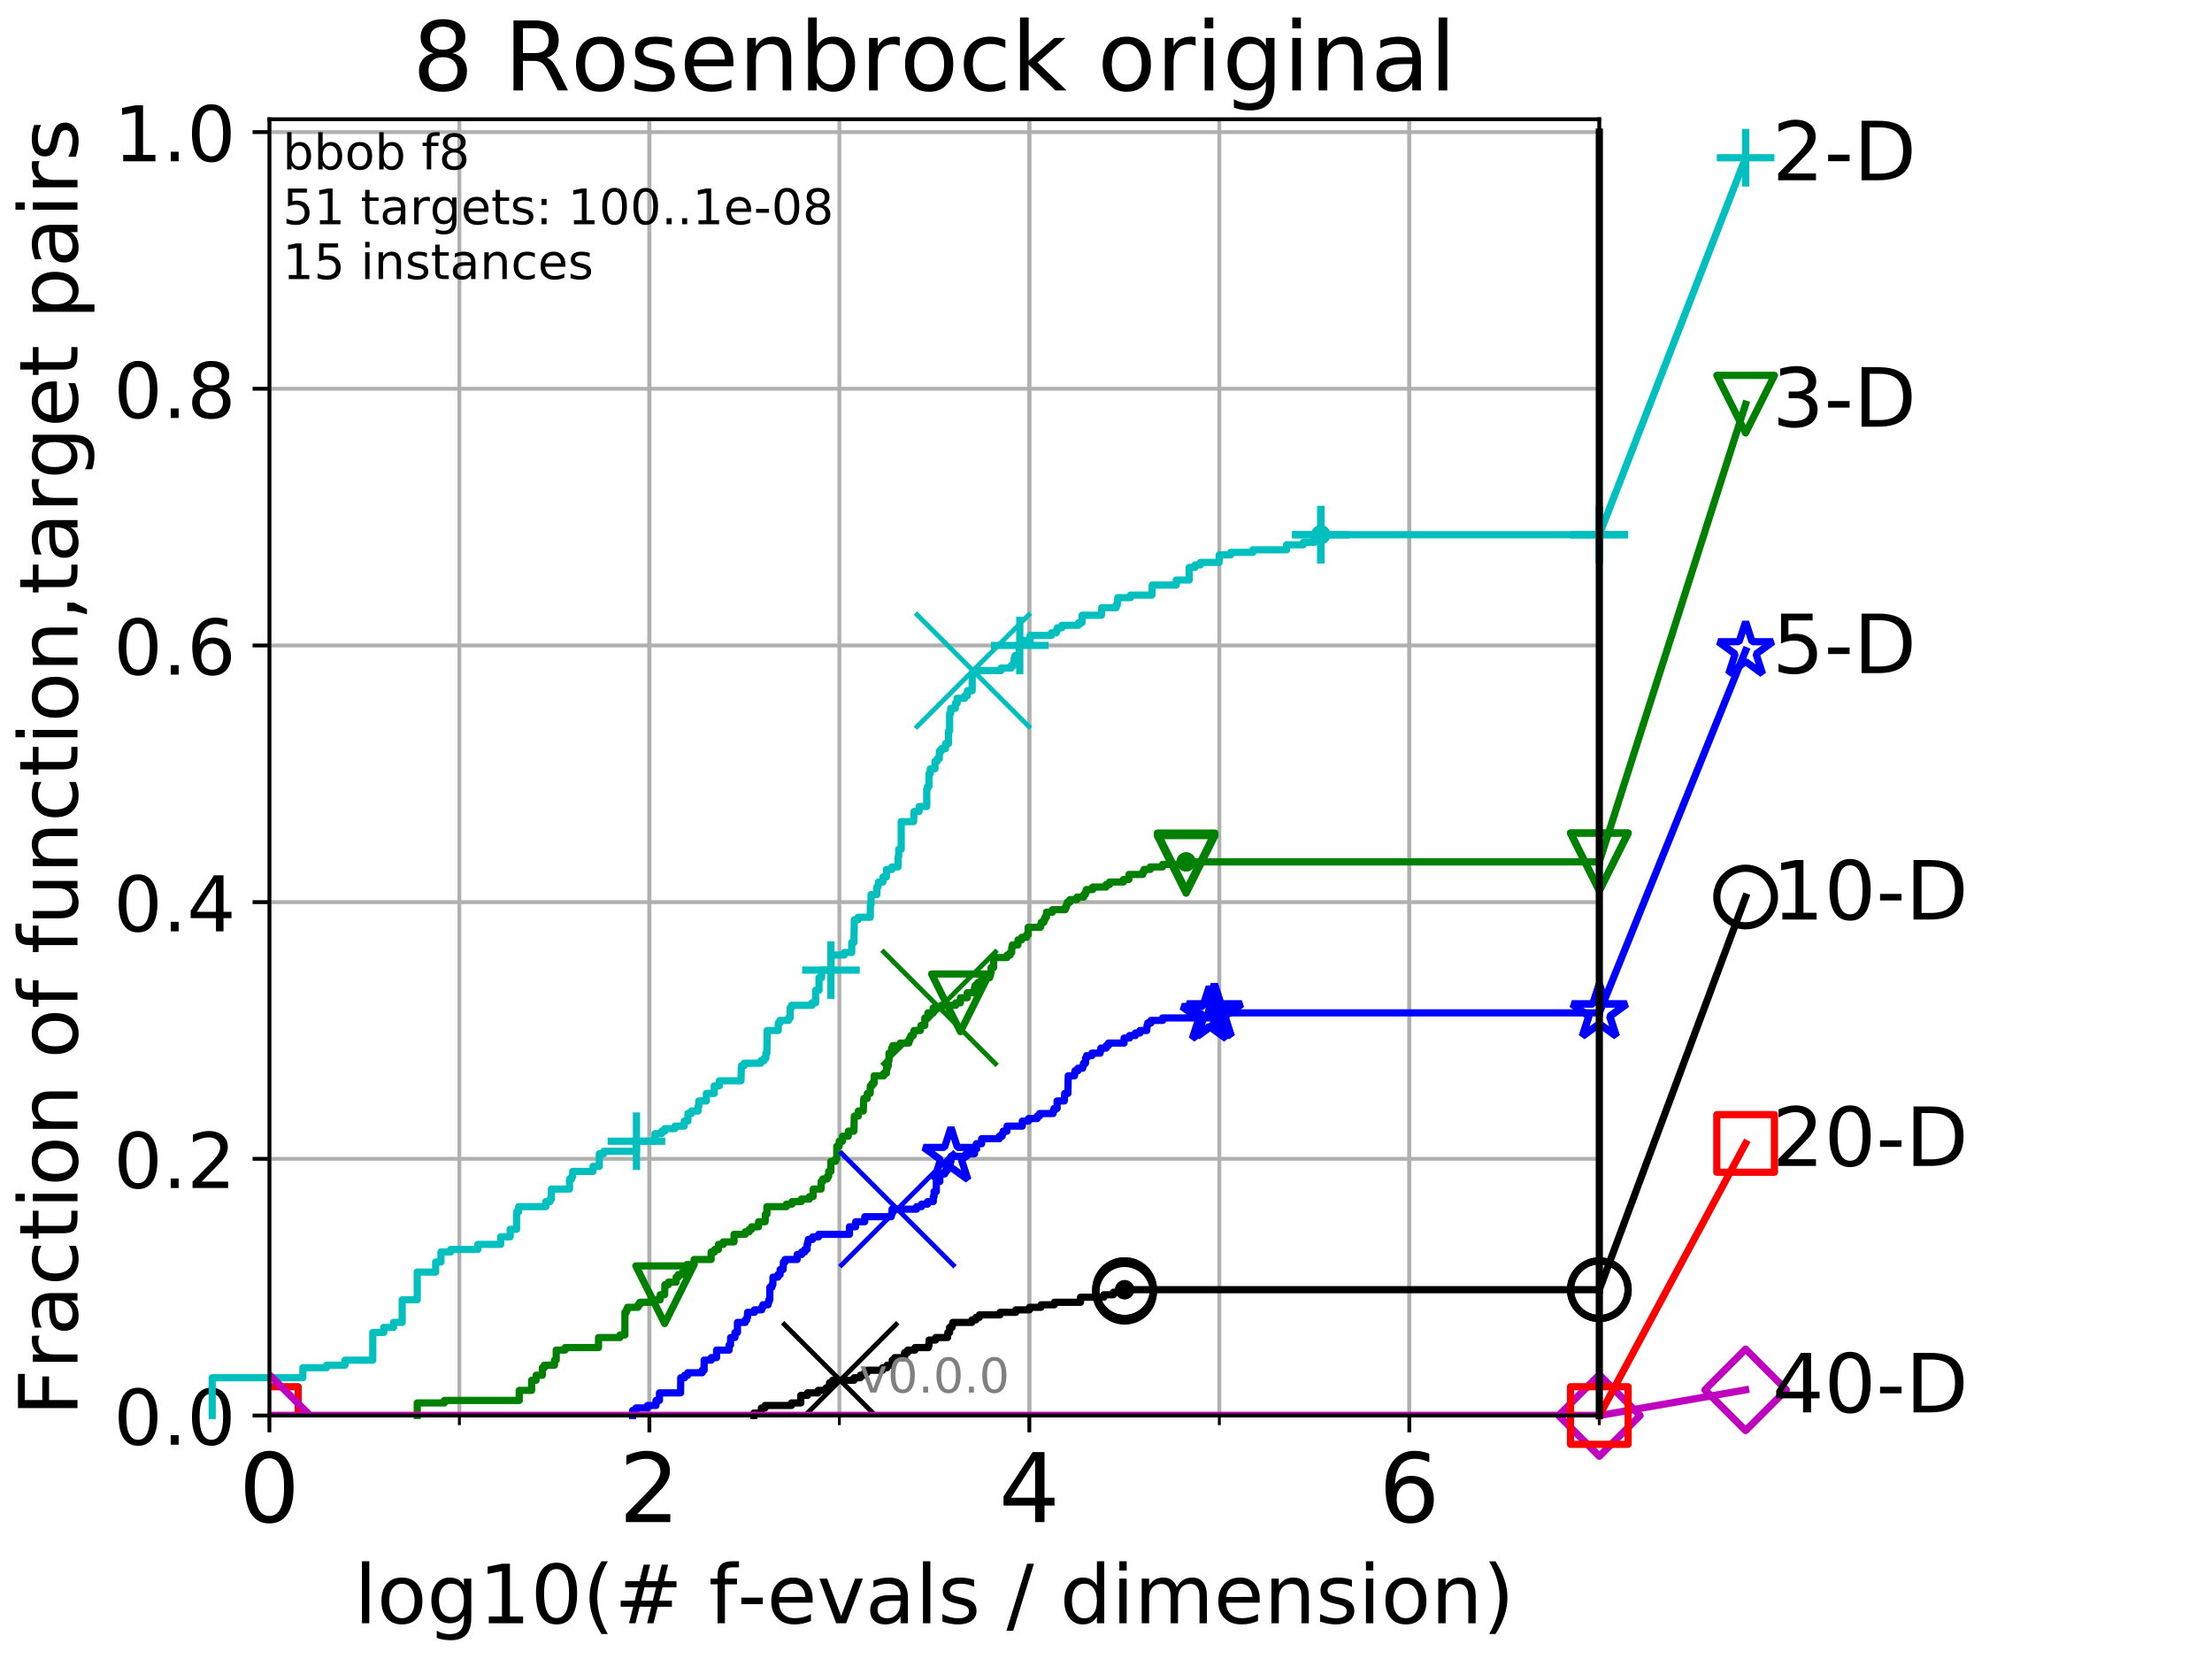 <?xml version="1.0" encoding="utf-8" standalone="no"?>
<!DOCTYPE svg PUBLIC "-//W3C//DTD SVG 1.1//EN"
  "http://www.w3.org/Graphics/SVG/1.1/DTD/svg11.dtd">
<!-- Created with matplotlib (http://matplotlib.org/) -->
<svg height="345.6pt" version="1.1" viewBox="0 0 460.8 345.6" width="460.8pt" xmlns="http://www.w3.org/2000/svg" xmlns:xlink="http://www.w3.org/1999/xlink">
 <defs>
  <style type="text/css">
*{stroke-linecap:butt;stroke-linejoin:round;}
  </style>
 </defs>
 <g id="figure_1">
  <g id="patch_1">
   <path d="M 0 345.6 
L 460.8 345.6 
L 460.8 0 
L 0 0 
z
" style="fill:#ffffff;"/>
  </g>
  <g id="axes_1">
   <g id="patch_2">
    <path d="M 56.12 294.88 
L 333.168 294.88 
L 333.168 24.84 
L 56.12 24.84 
z
" style="fill:#ffffff;"/>
   </g>
   <g id="matplotlib.axis_1">
    <g id="xtick_1">
     <g id="line2d_1">
      <path clip-path="url(#pef8e6bd6d4)" d="M 56.12 294.88 
L 56.12 24.84 
" style="fill:none;stroke:#b0b0b0;stroke-linecap:square;stroke-width:0.8;"/>
     </g>
     <g id="line2d_2">
      <defs>
       <path d="M 0 0 
L 0 3.5 
" id="mc9fc84557a" style="stroke:#000000;stroke-width:0.8;"/>
      </defs>
      <g>
       <use style="stroke:#000000;stroke-width:0.8;" x="56.12" xlink:href="#mc9fc84557a" y="294.88"/>
      </g>
     </g>
     <g id="text_1">
      <!-- 0 -->
      <defs>
       <path d="M 31.781 66.406 
Q 24.172 66.406 20.328 58.906 
Q 16.5 51.422 16.5 36.375 
Q 16.5 21.391 20.328 13.891 
Q 24.172 6.391 31.781 6.391 
Q 39.453 6.391 43.281 13.891 
Q 47.125 21.391 47.125 36.375 
Q 47.125 51.422 43.281 58.906 
Q 39.453 66.406 31.781 66.406 
z
M 31.781 74.219 
Q 44.047 74.219 50.516 64.516 
Q 56.984 54.828 56.984 36.375 
Q 56.984 17.969 50.516 8.266 
Q 44.047 -1.422 31.781 -1.422 
Q 19.531 -1.422 13.062 8.266 
Q 6.594 17.969 6.594 36.375 
Q 6.594 54.828 13.062 64.516 
Q 19.531 74.219 31.781 74.219 
z
" id="DejaVuSans-30"/>
      </defs>
      <g transform="translate(49.758 317.077)scale(0.2 -0.2)">
       <use xlink:href="#DejaVuSans-30"/>
      </g>
     </g>
    </g>
    <g id="xtick_2">
     <g id="line2d_3">
      <path clip-path="url(#pef8e6bd6d4)" d="M 135.277 294.88 
L 135.277 24.84 
" style="fill:none;stroke:#b0b0b0;stroke-linecap:square;stroke-width:0.8;"/>
     </g>
     <g id="line2d_4">
      <g>
       <use style="stroke:#000000;stroke-width:0.8;" x="135.277" xlink:href="#mc9fc84557a" y="294.88"/>
      </g>
     </g>
     <g id="text_2">
      <!-- 2 -->
      <defs>
       <path d="M 19.188 8.297 
L 53.609 8.297 
L 53.609 0 
L 7.328 0 
L 7.328 8.297 
Q 12.938 14.109 22.625 23.891 
Q 32.328 33.688 34.812 36.531 
Q 39.547 41.844 41.422 45.531 
Q 43.312 49.219 43.312 52.781 
Q 43.312 58.594 39.234 62.25 
Q 35.156 65.922 28.609 65.922 
Q 23.969 65.922 18.812 64.312 
Q 13.672 62.703 7.812 59.422 
L 7.812 69.391 
Q 13.766 71.781 18.938 73 
Q 24.125 74.219 28.422 74.219 
Q 39.75 74.219 46.484 68.547 
Q 53.219 62.891 53.219 53.422 
Q 53.219 48.922 51.531 44.891 
Q 49.859 40.875 45.406 35.406 
Q 44.188 33.984 37.641 27.219 
Q 31.109 20.453 19.188 8.297 
z
" id="DejaVuSans-32"/>
      </defs>
      <g transform="translate(128.914 317.077)scale(0.2 -0.2)">
       <use xlink:href="#DejaVuSans-32"/>
      </g>
     </g>
    </g>
    <g id="xtick_3">
     <g id="line2d_5">
      <path clip-path="url(#pef8e6bd6d4)" d="M 214.433 294.88 
L 214.433 24.84 
" style="fill:none;stroke:#b0b0b0;stroke-linecap:square;stroke-width:0.8;"/>
     </g>
     <g id="line2d_6">
      <g>
       <use style="stroke:#000000;stroke-width:0.8;" x="214.433" xlink:href="#mc9fc84557a" y="294.88"/>
      </g>
     </g>
     <g id="text_3">
      <!-- 4 -->
      <defs>
       <path d="M 37.797 64.312 
L 12.891 25.391 
L 37.797 25.391 
z
M 35.203 72.906 
L 47.609 72.906 
L 47.609 25.391 
L 58.016 25.391 
L 58.016 17.188 
L 47.609 17.188 
L 47.609 0 
L 37.797 0 
L 37.797 17.188 
L 4.891 17.188 
L 4.891 26.703 
z
" id="DejaVuSans-34"/>
      </defs>
      <g transform="translate(208.071 317.077)scale(0.2 -0.2)">
       <use xlink:href="#DejaVuSans-34"/>
      </g>
     </g>
    </g>
    <g id="xtick_4">
     <g id="line2d_7">
      <path clip-path="url(#pef8e6bd6d4)" d="M 293.59 294.88 
L 293.59 24.84 
" style="fill:none;stroke:#b0b0b0;stroke-linecap:square;stroke-width:0.8;"/>
     </g>
     <g id="line2d_8">
      <g>
       <use style="stroke:#000000;stroke-width:0.8;" x="293.59" xlink:href="#mc9fc84557a" y="294.88"/>
      </g>
     </g>
     <g id="text_4">
      <!-- 6 -->
      <defs>
       <path d="M 33.016 40.375 
Q 26.375 40.375 22.484 35.828 
Q 18.609 31.297 18.609 23.391 
Q 18.609 15.531 22.484 10.953 
Q 26.375 6.391 33.016 6.391 
Q 39.656 6.391 43.531 10.953 
Q 47.406 15.531 47.406 23.391 
Q 47.406 31.297 43.531 35.828 
Q 39.656 40.375 33.016 40.375 
z
M 52.594 71.297 
L 52.594 62.312 
Q 48.875 64.062 45.094 64.984 
Q 41.312 65.922 37.594 65.922 
Q 27.828 65.922 22.672 59.328 
Q 17.531 52.734 16.797 39.406 
Q 19.672 43.656 24.016 45.922 
Q 28.375 48.188 33.594 48.188 
Q 44.578 48.188 50.953 41.516 
Q 57.328 34.859 57.328 23.391 
Q 57.328 12.156 50.688 5.359 
Q 44.047 -1.422 33.016 -1.422 
Q 20.359 -1.422 13.672 8.266 
Q 6.984 17.969 6.984 36.375 
Q 6.984 53.656 15.188 63.938 
Q 23.391 74.219 37.203 74.219 
Q 40.922 74.219 44.703 73.484 
Q 48.484 72.75 52.594 71.297 
z
" id="DejaVuSans-36"/>
      </defs>
      <g transform="translate(287.227 317.077)scale(0.2 -0.2)">
       <use xlink:href="#DejaVuSans-36"/>
      </g>
     </g>
    </g>
    <g id="xtick_5">
     <g id="line2d_9">
      <path clip-path="url(#pef8e6bd6d4)" d="M 56.12 294.88 
L 56.12 24.84 
" style="fill:none;stroke:#b0b0b0;stroke-linecap:square;stroke-width:0.8;"/>
     </g>
     <g id="line2d_10">
      <defs>
       <path d="M 0 0 
L 0 2 
" id="mb93d3bf092" style="stroke:#000000;stroke-width:0.6;"/>
      </defs>
      <g>
       <use style="stroke:#000000;stroke-width:0.6;" x="56.12" xlink:href="#mb93d3bf092" y="294.88"/>
      </g>
     </g>
    </g>
    <g id="xtick_6">
     <g id="line2d_11">
      <path clip-path="url(#pef8e6bd6d4)" d="M 95.698 294.88 
L 95.698 24.84 
" style="fill:none;stroke:#b0b0b0;stroke-linecap:square;stroke-width:0.8;"/>
     </g>
     <g id="line2d_12">
      <g>
       <use style="stroke:#000000;stroke-width:0.6;" x="95.698" xlink:href="#mb93d3bf092" y="294.88"/>
      </g>
     </g>
    </g>
    <g id="xtick_7">
     <g id="line2d_13">
      <path clip-path="url(#pef8e6bd6d4)" d="M 135.277 294.88 
L 135.277 24.84 
" style="fill:none;stroke:#b0b0b0;stroke-linecap:square;stroke-width:0.8;"/>
     </g>
     <g id="line2d_14">
      <g>
       <use style="stroke:#000000;stroke-width:0.6;" x="135.277" xlink:href="#mb93d3bf092" y="294.88"/>
      </g>
     </g>
    </g>
    <g id="xtick_8">
     <g id="line2d_15">
      <path clip-path="url(#pef8e6bd6d4)" d="M 174.855 294.88 
L 174.855 24.84 
" style="fill:none;stroke:#b0b0b0;stroke-linecap:square;stroke-width:0.8;"/>
     </g>
     <g id="line2d_16">
      <g>
       <use style="stroke:#000000;stroke-width:0.6;" x="174.855" xlink:href="#mb93d3bf092" y="294.88"/>
      </g>
     </g>
    </g>
    <g id="xtick_9">
     <g id="line2d_17">
      <path clip-path="url(#pef8e6bd6d4)" d="M 214.433 294.88 
L 214.433 24.84 
" style="fill:none;stroke:#b0b0b0;stroke-linecap:square;stroke-width:0.8;"/>
     </g>
     <g id="line2d_18">
      <g>
       <use style="stroke:#000000;stroke-width:0.6;" x="214.433" xlink:href="#mb93d3bf092" y="294.88"/>
      </g>
     </g>
    </g>
    <g id="xtick_10">
     <g id="line2d_19">
      <path clip-path="url(#pef8e6bd6d4)" d="M 254.011 294.88 
L 254.011 24.84 
" style="fill:none;stroke:#b0b0b0;stroke-linecap:square;stroke-width:0.8;"/>
     </g>
     <g id="line2d_20">
      <g>
       <use style="stroke:#000000;stroke-width:0.6;" x="254.011" xlink:href="#mb93d3bf092" y="294.88"/>
      </g>
     </g>
    </g>
    <g id="xtick_11">
     <g id="line2d_21">
      <path clip-path="url(#pef8e6bd6d4)" d="M 293.59 294.88 
L 293.59 24.84 
" style="fill:none;stroke:#b0b0b0;stroke-linecap:square;stroke-width:0.8;"/>
     </g>
     <g id="line2d_22">
      <g>
       <use style="stroke:#000000;stroke-width:0.6;" x="293.59" xlink:href="#mb93d3bf092" y="294.88"/>
      </g>
     </g>
    </g>
    <g id="xtick_12">
     <g id="line2d_23">
      <path clip-path="url(#pef8e6bd6d4)" d="M 333.168 294.88 
L 333.168 24.84 
" style="fill:none;stroke:#b0b0b0;stroke-linecap:square;stroke-width:0.8;"/>
     </g>
     <g id="line2d_24">
      <g>
       <use style="stroke:#000000;stroke-width:0.6;" x="333.168" xlink:href="#mb93d3bf092" y="294.88"/>
      </g>
     </g>
    </g>
    <g id="text_5">
     <!-- log10(# f-evals / dimension) -->
     <defs>
      <path d="M 9.422 75.984 
L 18.406 75.984 
L 18.406 0 
L 9.422 0 
z
" id="DejaVuSans-6c"/>
      <path d="M 30.609 48.391 
Q 23.391 48.391 19.188 42.75 
Q 14.984 37.109 14.984 27.297 
Q 14.984 17.484 19.156 11.844 
Q 23.344 6.203 30.609 6.203 
Q 37.797 6.203 41.984 11.859 
Q 46.188 17.531 46.188 27.297 
Q 46.188 37.016 41.984 42.703 
Q 37.797 48.391 30.609 48.391 
z
M 30.609 56 
Q 42.328 56 49.016 48.375 
Q 55.719 40.766 55.719 27.297 
Q 55.719 13.875 49.016 6.219 
Q 42.328 -1.422 30.609 -1.422 
Q 18.844 -1.422 12.172 6.219 
Q 5.516 13.875 5.516 27.297 
Q 5.516 40.766 12.172 48.375 
Q 18.844 56 30.609 56 
z
" id="DejaVuSans-6f"/>
      <path d="M 45.406 27.984 
Q 45.406 37.75 41.375 43.109 
Q 37.359 48.484 30.078 48.484 
Q 22.859 48.484 18.828 43.109 
Q 14.797 37.75 14.797 27.984 
Q 14.797 18.266 18.828 12.891 
Q 22.859 7.516 30.078 7.516 
Q 37.359 7.516 41.375 12.891 
Q 45.406 18.266 45.406 27.984 
z
M 54.391 6.781 
Q 54.391 -7.172 48.188 -13.984 
Q 42 -20.797 29.203 -20.797 
Q 24.469 -20.797 20.266 -20.094 
Q 16.062 -19.391 12.109 -17.922 
L 12.109 -9.188 
Q 16.062 -11.328 19.922 -12.344 
Q 23.781 -13.375 27.781 -13.375 
Q 36.625 -13.375 41.016 -8.766 
Q 45.406 -4.156 45.406 5.172 
L 45.406 9.625 
Q 42.625 4.781 38.281 2.391 
Q 33.938 0 27.875 0 
Q 17.828 0 11.672 7.656 
Q 5.516 15.328 5.516 27.984 
Q 5.516 40.672 11.672 48.328 
Q 17.828 56 27.875 56 
Q 33.938 56 38.281 53.609 
Q 42.625 51.219 45.406 46.391 
L 45.406 54.688 
L 54.391 54.688 
z
" id="DejaVuSans-67"/>
      <path d="M 12.406 8.297 
L 28.516 8.297 
L 28.516 63.922 
L 10.984 60.406 
L 10.984 69.391 
L 28.422 72.906 
L 38.281 72.906 
L 38.281 8.297 
L 54.391 8.297 
L 54.391 0 
L 12.406 0 
z
" id="DejaVuSans-31"/>
      <path d="M 31 75.875 
Q 24.469 64.656 21.281 53.656 
Q 18.109 42.672 18.109 31.391 
Q 18.109 20.125 21.312 9.062 
Q 24.516 -2 31 -13.188 
L 23.188 -13.188 
Q 15.875 -1.703 12.234 9.375 
Q 8.594 20.453 8.594 31.391 
Q 8.594 42.281 12.203 53.312 
Q 15.828 64.359 23.188 75.875 
z
" id="DejaVuSans-28"/>
      <path d="M 51.125 44 
L 36.922 44 
L 32.812 27.688 
L 47.125 27.688 
z
M 43.797 71.781 
L 38.719 51.516 
L 52.984 51.516 
L 58.109 71.781 
L 65.922 71.781 
L 60.891 51.516 
L 76.125 51.516 
L 76.125 44 
L 58.984 44 
L 54.984 27.688 
L 70.516 27.688 
L 70.516 20.219 
L 53.078 20.219 
L 48 0 
L 40.188 0 
L 45.219 20.219 
L 30.906 20.219 
L 25.875 0 
L 18.016 0 
L 23.094 20.219 
L 7.719 20.219 
L 7.719 27.688 
L 24.906 27.688 
L 29 44 
L 13.281 44 
L 13.281 51.516 
L 30.906 51.516 
L 35.891 71.781 
z
" id="DejaVuSans-23"/>
      <path id="DejaVuSans-20"/>
      <path d="M 37.109 75.984 
L 37.109 68.5 
L 28.516 68.5 
Q 23.688 68.5 21.797 66.547 
Q 19.922 64.594 19.922 59.516 
L 19.922 54.688 
L 34.719 54.688 
L 34.719 47.703 
L 19.922 47.703 
L 19.922 0 
L 10.891 0 
L 10.891 47.703 
L 2.297 47.703 
L 2.297 54.688 
L 10.891 54.688 
L 10.891 58.5 
Q 10.891 67.625 15.141 71.797 
Q 19.391 75.984 28.609 75.984 
z
" id="DejaVuSans-66"/>
      <path d="M 4.891 31.391 
L 31.203 31.391 
L 31.203 23.391 
L 4.891 23.391 
z
" id="DejaVuSans-2d"/>
      <path d="M 56.203 29.594 
L 56.203 25.203 
L 14.891 25.203 
Q 15.484 15.922 20.484 11.062 
Q 25.484 6.203 34.422 6.203 
Q 39.594 6.203 44.453 7.469 
Q 49.312 8.734 54.109 11.281 
L 54.109 2.781 
Q 49.266 0.734 44.188 -0.344 
Q 39.109 -1.422 33.891 -1.422 
Q 20.797 -1.422 13.156 6.188 
Q 5.516 13.812 5.516 26.812 
Q 5.516 40.234 12.766 48.109 
Q 20.016 56 32.328 56 
Q 43.359 56 49.781 48.891 
Q 56.203 41.797 56.203 29.594 
z
M 47.219 32.234 
Q 47.125 39.594 43.094 43.984 
Q 39.062 48.391 32.422 48.391 
Q 24.906 48.391 20.391 44.141 
Q 15.875 39.891 15.188 32.172 
z
" id="DejaVuSans-65"/>
      <path d="M 2.984 54.688 
L 12.5 54.688 
L 29.594 8.797 
L 46.688 54.688 
L 56.203 54.688 
L 35.688 0 
L 23.484 0 
z
" id="DejaVuSans-76"/>
      <path d="M 34.281 27.484 
Q 23.391 27.484 19.188 25 
Q 14.984 22.516 14.984 16.5 
Q 14.984 11.719 18.141 8.906 
Q 21.297 6.109 26.703 6.109 
Q 34.188 6.109 38.703 11.406 
Q 43.219 16.703 43.219 25.484 
L 43.219 27.484 
z
M 52.203 31.203 
L 52.203 0 
L 43.219 0 
L 43.219 8.297 
Q 40.141 3.328 35.547 0.953 
Q 30.953 -1.422 24.312 -1.422 
Q 15.922 -1.422 10.953 3.297 
Q 6 8.016 6 15.922 
Q 6 25.141 12.172 29.828 
Q 18.359 34.516 30.609 34.516 
L 43.219 34.516 
L 43.219 35.406 
Q 43.219 41.609 39.141 45 
Q 35.062 48.391 27.688 48.391 
Q 23 48.391 18.547 47.266 
Q 14.109 46.141 10.016 43.891 
L 10.016 52.203 
Q 14.938 54.109 19.578 55.047 
Q 24.219 56 28.609 56 
Q 40.484 56 46.344 49.844 
Q 52.203 43.703 52.203 31.203 
z
" id="DejaVuSans-61"/>
      <path d="M 44.281 53.078 
L 44.281 44.578 
Q 40.484 46.531 36.375 47.5 
Q 32.281 48.484 27.875 48.484 
Q 21.188 48.484 17.844 46.438 
Q 14.5 44.391 14.5 40.281 
Q 14.5 37.156 16.891 35.375 
Q 19.281 33.594 26.516 31.984 
L 29.594 31.297 
Q 39.156 29.25 43.188 25.516 
Q 47.219 21.781 47.219 15.094 
Q 47.219 7.469 41.188 3.016 
Q 35.156 -1.422 24.609 -1.422 
Q 20.219 -1.422 15.453 -0.562 
Q 10.688 0.297 5.422 2 
L 5.422 11.281 
Q 10.406 8.688 15.234 7.391 
Q 20.062 6.109 24.812 6.109 
Q 31.156 6.109 34.562 8.281 
Q 37.984 10.453 37.984 14.406 
Q 37.984 18.062 35.516 20.016 
Q 33.062 21.969 24.703 23.781 
L 21.578 24.516 
Q 13.234 26.266 9.516 29.906 
Q 5.812 33.547 5.812 39.891 
Q 5.812 47.609 11.281 51.797 
Q 16.75 56 26.812 56 
Q 31.781 56 36.172 55.266 
Q 40.578 54.547 44.281 53.078 
z
" id="DejaVuSans-73"/>
      <path d="M 25.391 72.906 
L 33.688 72.906 
L 8.297 -9.281 
L 0 -9.281 
z
" id="DejaVuSans-2f"/>
      <path d="M 45.406 46.391 
L 45.406 75.984 
L 54.391 75.984 
L 54.391 0 
L 45.406 0 
L 45.406 8.203 
Q 42.578 3.328 38.25 0.953 
Q 33.938 -1.422 27.875 -1.422 
Q 17.969 -1.422 11.734 6.484 
Q 5.516 14.406 5.516 27.297 
Q 5.516 40.188 11.734 48.094 
Q 17.969 56 27.875 56 
Q 33.938 56 38.25 53.625 
Q 42.578 51.266 45.406 46.391 
z
M 14.797 27.297 
Q 14.797 17.391 18.875 11.75 
Q 22.953 6.109 30.078 6.109 
Q 37.203 6.109 41.297 11.75 
Q 45.406 17.391 45.406 27.297 
Q 45.406 37.203 41.297 42.844 
Q 37.203 48.484 30.078 48.484 
Q 22.953 48.484 18.875 42.844 
Q 14.797 37.203 14.797 27.297 
z
" id="DejaVuSans-64"/>
      <path d="M 9.422 54.688 
L 18.406 54.688 
L 18.406 0 
L 9.422 0 
z
M 9.422 75.984 
L 18.406 75.984 
L 18.406 64.594 
L 9.422 64.594 
z
" id="DejaVuSans-69"/>
      <path d="M 52 44.188 
Q 55.375 50.25 60.062 53.125 
Q 64.75 56 71.094 56 
Q 79.641 56 84.281 50.016 
Q 88.922 44.047 88.922 33.016 
L 88.922 0 
L 79.891 0 
L 79.891 32.719 
Q 79.891 40.578 77.094 44.375 
Q 74.312 48.188 68.609 48.188 
Q 61.625 48.188 57.562 43.547 
Q 53.516 38.922 53.516 30.906 
L 53.516 0 
L 44.484 0 
L 44.484 32.719 
Q 44.484 40.625 41.703 44.406 
Q 38.922 48.188 33.109 48.188 
Q 26.219 48.188 22.156 43.531 
Q 18.109 38.875 18.109 30.906 
L 18.109 0 
L 9.078 0 
L 9.078 54.688 
L 18.109 54.688 
L 18.109 46.188 
Q 21.188 51.219 25.484 53.609 
Q 29.781 56 35.688 56 
Q 41.656 56 45.828 52.969 
Q 50 49.953 52 44.188 
z
" id="DejaVuSans-6d"/>
      <path d="M 54.891 33.016 
L 54.891 0 
L 45.906 0 
L 45.906 32.719 
Q 45.906 40.484 42.875 44.328 
Q 39.844 48.188 33.797 48.188 
Q 26.516 48.188 22.312 43.547 
Q 18.109 38.922 18.109 30.906 
L 18.109 0 
L 9.078 0 
L 9.078 54.688 
L 18.109 54.688 
L 18.109 46.188 
Q 21.344 51.125 25.703 53.562 
Q 30.078 56 35.797 56 
Q 45.219 56 50.047 50.172 
Q 54.891 44.344 54.891 33.016 
z
" id="DejaVuSans-6e"/>
      <path d="M 8.016 75.875 
L 15.828 75.875 
Q 23.141 64.359 26.781 53.312 
Q 30.422 42.281 30.422 31.391 
Q 30.422 20.453 26.781 9.375 
Q 23.141 -1.703 15.828 -13.188 
L 8.016 -13.188 
Q 14.5 -2 17.703 9.062 
Q 20.906 20.125 20.906 31.391 
Q 20.906 42.672 17.703 53.656 
Q 14.5 64.656 8.016 75.875 
z
" id="DejaVuSans-29"/>
     </defs>
     <g transform="translate(73.803 338.154)scale(0.17 -0.17)">
      <use xlink:href="#DejaVuSans-6c"/>
      <use x="27.783" xlink:href="#DejaVuSans-6f"/>
      <use x="88.965" xlink:href="#DejaVuSans-67"/>
      <use x="152.441" xlink:href="#DejaVuSans-31"/>
      <use x="216.064" xlink:href="#DejaVuSans-30"/>
      <use x="279.688" xlink:href="#DejaVuSans-28"/>
      <use x="318.701" xlink:href="#DejaVuSans-23"/>
      <use x="402.49" xlink:href="#DejaVuSans-20"/>
      <use x="434.277" xlink:href="#DejaVuSans-66"/>
      <use x="469.404" xlink:href="#DejaVuSans-2d"/>
      <use x="505.488" xlink:href="#DejaVuSans-65"/>
      <use x="567.012" xlink:href="#DejaVuSans-76"/>
      <use x="626.191" xlink:href="#DejaVuSans-61"/>
      <use x="687.471" xlink:href="#DejaVuSans-6c"/>
      <use x="715.254" xlink:href="#DejaVuSans-73"/>
      <use x="767.354" xlink:href="#DejaVuSans-20"/>
      <use x="799.141" xlink:href="#DejaVuSans-2f"/>
      <use x="832.832" xlink:href="#DejaVuSans-20"/>
      <use x="864.619" xlink:href="#DejaVuSans-64"/>
      <use x="928.096" xlink:href="#DejaVuSans-69"/>
      <use x="955.879" xlink:href="#DejaVuSans-6d"/>
      <use x="1053.291" xlink:href="#DejaVuSans-65"/>
      <use x="1114.814" xlink:href="#DejaVuSans-6e"/>
      <use x="1178.193" xlink:href="#DejaVuSans-73"/>
      <use x="1230.293" xlink:href="#DejaVuSans-69"/>
      <use x="1258.076" xlink:href="#DejaVuSans-6f"/>
      <use x="1319.258" xlink:href="#DejaVuSans-6e"/>
      <use x="1382.637" xlink:href="#DejaVuSans-29"/>
     </g>
    </g>
   </g>
   <g id="matplotlib.axis_2">
    <g id="ytick_1">
     <g id="line2d_25">
      <path clip-path="url(#pef8e6bd6d4)" d="M 56.12 294.88 
L 333.168 294.88 
" style="fill:none;stroke:#b0b0b0;stroke-linecap:square;stroke-width:0.8;"/>
     </g>
     <g id="line2d_26">
      <defs>
       <path d="M 0 0 
L -3.5 0 
" id="mbcf87a7dbc" style="stroke:#000000;stroke-width:0.8;"/>
      </defs>
      <g>
       <use style="stroke:#000000;stroke-width:0.8;" x="56.12" xlink:href="#mbcf87a7dbc" y="294.88"/>
      </g>
     </g>
     <g id="text_6">
      <!-- 0.0 -->
      <defs>
       <path d="M 10.688 12.406 
L 21 12.406 
L 21 0 
L 10.688 0 
z
" id="DejaVuSans-2e"/>
      </defs>
      <g transform="translate(23.675 300.959)scale(0.16 -0.16)">
       <use xlink:href="#DejaVuSans-30"/>
       <use x="63.623" xlink:href="#DejaVuSans-2e"/>
       <use x="95.41" xlink:href="#DejaVuSans-30"/>
      </g>
     </g>
    </g>
    <g id="ytick_2">
     <g id="line2d_27">
      <path clip-path="url(#pef8e6bd6d4)" d="M 56.12 241.407 
L 333.168 241.407 
" style="fill:none;stroke:#b0b0b0;stroke-linecap:square;stroke-width:0.8;"/>
     </g>
     <g id="line2d_28">
      <g>
       <use style="stroke:#000000;stroke-width:0.8;" x="56.12" xlink:href="#mbcf87a7dbc" y="241.407"/>
      </g>
     </g>
     <g id="text_7">
      <!-- 0.2 -->
      <g transform="translate(23.675 247.485)scale(0.16 -0.16)">
       <use xlink:href="#DejaVuSans-30"/>
       <use x="63.623" xlink:href="#DejaVuSans-2e"/>
       <use x="95.41" xlink:href="#DejaVuSans-32"/>
      </g>
     </g>
    </g>
    <g id="ytick_3">
     <g id="line2d_29">
      <path clip-path="url(#pef8e6bd6d4)" d="M 56.12 187.933 
L 333.168 187.933 
" style="fill:none;stroke:#b0b0b0;stroke-linecap:square;stroke-width:0.8;"/>
     </g>
     <g id="line2d_30">
      <g>
       <use style="stroke:#000000;stroke-width:0.8;" x="56.12" xlink:href="#mbcf87a7dbc" y="187.933"/>
      </g>
     </g>
     <g id="text_8">
      <!-- 0.4 -->
      <g transform="translate(23.675 194.012)scale(0.16 -0.16)">
       <use xlink:href="#DejaVuSans-30"/>
       <use x="63.623" xlink:href="#DejaVuSans-2e"/>
       <use x="95.41" xlink:href="#DejaVuSans-34"/>
      </g>
     </g>
    </g>
    <g id="ytick_4">
     <g id="line2d_31">
      <path clip-path="url(#pef8e6bd6d4)" d="M 56.12 134.46 
L 333.168 134.46 
" style="fill:none;stroke:#b0b0b0;stroke-linecap:square;stroke-width:0.8;"/>
     </g>
     <g id="line2d_32">
      <g>
       <use style="stroke:#000000;stroke-width:0.8;" x="56.12" xlink:href="#mbcf87a7dbc" y="134.46"/>
      </g>
     </g>
     <g id="text_9">
      <!-- 0.6 -->
      <g transform="translate(23.675 140.539)scale(0.16 -0.16)">
       <use xlink:href="#DejaVuSans-30"/>
       <use x="63.623" xlink:href="#DejaVuSans-2e"/>
       <use x="95.41" xlink:href="#DejaVuSans-36"/>
      </g>
     </g>
    </g>
    <g id="ytick_5">
     <g id="line2d_33">
      <path clip-path="url(#pef8e6bd6d4)" d="M 56.12 80.987 
L 333.168 80.987 
" style="fill:none;stroke:#b0b0b0;stroke-linecap:square;stroke-width:0.8;"/>
     </g>
     <g id="line2d_34">
      <g>
       <use style="stroke:#000000;stroke-width:0.8;" x="56.12" xlink:href="#mbcf87a7dbc" y="80.987"/>
      </g>
     </g>
     <g id="text_10">
      <!-- 0.8 -->
      <defs>
       <path d="M 31.781 34.625 
Q 24.75 34.625 20.719 30.859 
Q 16.703 27.094 16.703 20.516 
Q 16.703 13.922 20.719 10.156 
Q 24.75 6.391 31.781 6.391 
Q 38.812 6.391 42.859 10.172 
Q 46.922 13.969 46.922 20.516 
Q 46.922 27.094 42.891 30.859 
Q 38.875 34.625 31.781 34.625 
z
M 21.922 38.812 
Q 15.578 40.375 12.031 44.719 
Q 8.5 49.078 8.5 55.328 
Q 8.5 64.062 14.719 69.141 
Q 20.953 74.219 31.781 74.219 
Q 42.672 74.219 48.875 69.141 
Q 55.078 64.062 55.078 55.328 
Q 55.078 49.078 51.531 44.719 
Q 48 40.375 41.703 38.812 
Q 48.828 37.156 52.797 32.312 
Q 56.781 27.484 56.781 20.516 
Q 56.781 9.906 50.312 4.234 
Q 43.844 -1.422 31.781 -1.422 
Q 19.734 -1.422 13.25 4.234 
Q 6.781 9.906 6.781 20.516 
Q 6.781 27.484 10.781 32.312 
Q 14.797 37.156 21.922 38.812 
z
M 18.312 54.391 
Q 18.312 48.734 21.844 45.562 
Q 25.391 42.391 31.781 42.391 
Q 38.141 42.391 41.719 45.562 
Q 45.312 48.734 45.312 54.391 
Q 45.312 60.062 41.719 63.234 
Q 38.141 66.406 31.781 66.406 
Q 25.391 66.406 21.844 63.234 
Q 18.312 60.062 18.312 54.391 
z
" id="DejaVuSans-38"/>
      </defs>
      <g transform="translate(23.675 87.066)scale(0.16 -0.16)">
       <use xlink:href="#DejaVuSans-30"/>
       <use x="63.623" xlink:href="#DejaVuSans-2e"/>
       <use x="95.41" xlink:href="#DejaVuSans-38"/>
      </g>
     </g>
    </g>
    <g id="ytick_6">
     <g id="line2d_35">
      <path clip-path="url(#pef8e6bd6d4)" d="M 56.12 27.514 
L 333.168 27.514 
" style="fill:none;stroke:#b0b0b0;stroke-linecap:square;stroke-width:0.8;"/>
     </g>
     <g id="line2d_36">
      <g>
       <use style="stroke:#000000;stroke-width:0.8;" x="56.12" xlink:href="#mbcf87a7dbc" y="27.514"/>
      </g>
     </g>
     <g id="text_11">
      <!-- 1.0 -->
      <g transform="translate(23.675 33.592)scale(0.16 -0.16)">
       <use xlink:href="#DejaVuSans-31"/>
       <use x="63.623" xlink:href="#DejaVuSans-2e"/>
       <use x="95.41" xlink:href="#DejaVuSans-30"/>
      </g>
     </g>
    </g>
    <g id="text_12">
     <!-- Fraction of function,target pairs -->
     <defs>
      <path d="M 9.812 72.906 
L 51.703 72.906 
L 51.703 64.594 
L 19.672 64.594 
L 19.672 43.109 
L 48.578 43.109 
L 48.578 34.812 
L 19.672 34.812 
L 19.672 0 
L 9.812 0 
z
" id="DejaVuSans-46"/>
      <path d="M 41.109 46.297 
Q 39.594 47.172 37.812 47.578 
Q 36.031 48 33.891 48 
Q 26.266 48 22.188 43.047 
Q 18.109 38.094 18.109 28.812 
L 18.109 0 
L 9.078 0 
L 9.078 54.688 
L 18.109 54.688 
L 18.109 46.188 
Q 20.953 51.172 25.484 53.578 
Q 30.031 56 36.531 56 
Q 37.453 56 38.578 55.875 
Q 39.703 55.766 41.062 55.516 
z
" id="DejaVuSans-72"/>
      <path d="M 48.781 52.594 
L 48.781 44.188 
Q 44.969 46.297 41.141 47.344 
Q 37.312 48.391 33.406 48.391 
Q 24.656 48.391 19.812 42.844 
Q 14.984 37.312 14.984 27.297 
Q 14.984 17.281 19.812 11.734 
Q 24.656 6.203 33.406 6.203 
Q 37.312 6.203 41.141 7.25 
Q 44.969 8.297 48.781 10.406 
L 48.781 2.094 
Q 45.016 0.344 40.984 -0.531 
Q 36.969 -1.422 32.422 -1.422 
Q 20.062 -1.422 12.781 6.344 
Q 5.516 14.109 5.516 27.297 
Q 5.516 40.672 12.859 48.328 
Q 20.219 56 33.016 56 
Q 37.156 56 41.109 55.141 
Q 45.062 54.297 48.781 52.594 
z
" id="DejaVuSans-63"/>
      <path d="M 18.312 70.219 
L 18.312 54.688 
L 36.812 54.688 
L 36.812 47.703 
L 18.312 47.703 
L 18.312 18.016 
Q 18.312 11.328 20.141 9.422 
Q 21.969 7.516 27.594 7.516 
L 36.812 7.516 
L 36.812 0 
L 27.594 0 
Q 17.188 0 13.234 3.875 
Q 9.281 7.766 9.281 18.016 
L 9.281 47.703 
L 2.688 47.703 
L 2.688 54.688 
L 9.281 54.688 
L 9.281 70.219 
z
" id="DejaVuSans-74"/>
      <path d="M 8.5 21.578 
L 8.5 54.688 
L 17.484 54.688 
L 17.484 21.922 
Q 17.484 14.156 20.5 10.266 
Q 23.531 6.391 29.594 6.391 
Q 36.859 6.391 41.078 11.031 
Q 45.312 15.672 45.312 23.688 
L 45.312 54.688 
L 54.297 54.688 
L 54.297 0 
L 45.312 0 
L 45.312 8.406 
Q 42.047 3.422 37.719 1 
Q 33.406 -1.422 27.688 -1.422 
Q 18.266 -1.422 13.375 4.438 
Q 8.5 10.297 8.5 21.578 
z
M 31.109 56 
z
" id="DejaVuSans-75"/>
      <path d="M 11.719 12.406 
L 22.016 12.406 
L 22.016 4 
L 14.016 -11.625 
L 7.719 -11.625 
L 11.719 4 
z
" id="DejaVuSans-2c"/>
      <path d="M 18.109 8.203 
L 18.109 -20.797 
L 9.078 -20.797 
L 9.078 54.688 
L 18.109 54.688 
L 18.109 46.391 
Q 20.953 51.266 25.266 53.625 
Q 29.594 56 35.594 56 
Q 45.562 56 51.781 48.094 
Q 58.016 40.188 58.016 27.297 
Q 58.016 14.406 51.781 6.484 
Q 45.562 -1.422 35.594 -1.422 
Q 29.594 -1.422 25.266 0.953 
Q 20.953 3.328 18.109 8.203 
z
M 48.688 27.297 
Q 48.688 37.203 44.609 42.844 
Q 40.531 48.484 33.406 48.484 
Q 26.266 48.484 22.188 42.844 
Q 18.109 37.203 18.109 27.297 
Q 18.109 17.391 22.188 11.75 
Q 26.266 6.109 33.406 6.109 
Q 40.531 6.109 44.609 11.75 
Q 48.688 17.391 48.688 27.297 
z
" id="DejaVuSans-70"/>
     </defs>
     <g transform="translate(16.14 294.999)rotate(-90)scale(0.17 -0.17)">
      <use xlink:href="#DejaVuSans-46"/>
      <use x="57.41" xlink:href="#DejaVuSans-72"/>
      <use x="98.523" xlink:href="#DejaVuSans-61"/>
      <use x="159.803" xlink:href="#DejaVuSans-63"/>
      <use x="214.783" xlink:href="#DejaVuSans-74"/>
      <use x="253.992" xlink:href="#DejaVuSans-69"/>
      <use x="281.775" xlink:href="#DejaVuSans-6f"/>
      <use x="342.957" xlink:href="#DejaVuSans-6e"/>
      <use x="406.336" xlink:href="#DejaVuSans-20"/>
      <use x="438.123" xlink:href="#DejaVuSans-6f"/>
      <use x="499.305" xlink:href="#DejaVuSans-66"/>
      <use x="534.51" xlink:href="#DejaVuSans-20"/>
      <use x="566.297" xlink:href="#DejaVuSans-66"/>
      <use x="601.502" xlink:href="#DejaVuSans-75"/>
      <use x="664.881" xlink:href="#DejaVuSans-6e"/>
      <use x="728.26" xlink:href="#DejaVuSans-63"/>
      <use x="783.24" xlink:href="#DejaVuSans-74"/>
      <use x="822.449" xlink:href="#DejaVuSans-69"/>
      <use x="850.232" xlink:href="#DejaVuSans-6f"/>
      <use x="911.414" xlink:href="#DejaVuSans-6e"/>
      <use x="974.793" xlink:href="#DejaVuSans-2c"/>
      <use x="1006.58" xlink:href="#DejaVuSans-74"/>
      <use x="1045.789" xlink:href="#DejaVuSans-61"/>
      <use x="1107.068" xlink:href="#DejaVuSans-72"/>
      <use x="1148.166" xlink:href="#DejaVuSans-67"/>
      <use x="1211.643" xlink:href="#DejaVuSans-65"/>
      <use x="1273.166" xlink:href="#DejaVuSans-74"/>
      <use x="1312.375" xlink:href="#DejaVuSans-20"/>
      <use x="1344.162" xlink:href="#DejaVuSans-70"/>
      <use x="1407.639" xlink:href="#DejaVuSans-61"/>
      <use x="1468.918" xlink:href="#DejaVuSans-69"/>
      <use x="1496.701" xlink:href="#DejaVuSans-72"/>
      <use x="1537.814" xlink:href="#DejaVuSans-73"/>
     </g>
    </g>
   </g>
   <g id="line2d_37">
    <defs>
     <path d="M 0 1.5 
C 0.398 1.5 0.779 1.342 1.061 1.061 
C 1.342 0.779 1.5 0.398 1.5 0 
C 1.5 -0.398 1.342 -0.779 1.061 -1.061 
C 0.779 -1.342 0.398 -1.5 0 -1.5 
C -0.398 -1.5 -0.779 -1.342 -1.061 -1.061 
C -1.342 -0.779 -1.5 -0.398 -1.5 0 
C -1.5 0.398 -1.342 0.779 -1.061 1.061 
C -0.779 1.342 -0.398 1.5 0 1.5 
z
" id="mdc951b903b" style="stroke:#00bfbf;"/>
    </defs>
    <g>
     <use style="fill:#00bfbf;stroke:#00bfbf;" x="275.154" xlink:href="#mdc951b903b" y="111.393"/>
     <use style="fill:#00bfbf;stroke:#00bfbf;" x="275.154" xlink:href="#mdc951b903b" y="111.393"/>
    </g>
   </g>
   <g id="line2d_38">
    <path d="M 44.206 294.88 
L 44.206 287.016 
L 63.089 287.016 
L 63.089 284.919 
L 68.034 284.919 
L 68.034 284.395 
L 71.87 284.395 
L 71.87 283.347 
L 77.653 283.347 
L 77.653 277.58 
L 79.949 277.58 
L 79.949 276.531 
L 81.973 276.531 
L 81.973 275.483 
L 83.784 275.483 
L 83.784 270.765 
L 86.918 270.765 
L 86.918 264.998 
L 90.753 264.998 
L 90.753 262.901 
L 91.863 262.901 
L 91.863 260.804 
L 93.887 260.804 
L 93.887 260.28 
L 99.534 260.28 
L 99.534 259.231 
L 104.306 259.231 
L 104.306 257.658 
L 106.272 257.658 
L 106.272 256.086 
L 107.613 256.086 
L 107.613 252.416 
L 108.037 252.416 
L 108.037 251.367 
L 113.7 251.367 
L 113.7 250.319 
L 114.582 250.319 
L 114.582 249.795 
L 114.866 249.795 
L 114.866 247.698 
L 118.645 247.698 
L 118.645 245.601 
L 119.092 245.601 
L 119.092 245.076 
L 119.311 245.076 
L 119.311 244.028 
L 123.533 244.028 
L 123.533 242.979 
L 124.844 242.979 
L 124.844 240.358 
L 125.765 240.358 
L 125.765 239.834 
L 132.584 239.834 
L 132.584 237.737 
L 136.44 237.737 
L 136.44 236.164 
L 137.828 236.164 
L 137.828 235.64 
L 138.482 235.64 
L 138.482 235.116 
L 140.625 235.116 
L 140.625 234.592 
L 142.53 234.592 
L 142.53 233.543 
L 143.301 233.543 
L 143.301 231.97 
L 144.04 231.97 
L 144.04 231.446 
L 145.428 231.446 
L 145.428 230.398 
L 145.57 230.398 
L 145.57 229.349 
L 147.148 229.349 
L 147.148 227.776 
L 148.79 227.776 
L 148.79 226.204 
L 149.853 226.204 
L 149.853 225.155 
L 154.36 225.155 
L 154.444 222.01 
L 155.026 222.01 
L 155.026 221.485 
L 158.515 221.485 
L 158.515 220.961 
L 159.191 220.961 
L 159.191 220.437 
L 159.55 220.437 
L 159.55 219.388 
L 159.759 219.388 
L 159.82 214.67 
L 162.131 214.67 
L 162.131 213.097 
L 162.47 213.097 
L 162.47 212.573 
L 164.263 212.573 
L 164.263 212.049 
L 164.61 212.049 
L 164.61 209.952 
L 164.904 209.952 
L 164.904 209.428 
L 169.161 209.428 
L 169.161 208.903 
L 169.91 208.903 
L 169.91 206.282 
L 170.617 206.282 
L 170.617 203.661 
L 171.158 203.661 
L 171.158 202.088 
L 173.101 202.088 
L 173.101 198.943 
L 175.889 198.943 
L 175.889 198.418 
L 177.436 198.418 
L 177.436 196.321 
L 177.895 196.321 
L 177.967 191.603 
L 178.745 191.603 
L 178.745 191.079 
L 181.307 191.079 
L 181.307 188.458 
L 181.448 188.458 
L 181.448 186.361 
L 182.663 186.361 
L 182.663 184.788 
L 182.896 184.788 
L 182.993 183.739 
L 183.925 183.739 
L 183.925 182.691 
L 184.669 182.691 
L 184.669 181.118 
L 185.815 181.118 
L 185.815 180.594 
L 187.088 180.594 
L 187.088 178.497 
L 187.21 178.497 
L 187.21 176.924 
L 187.738 176.924 
L 187.738 171.158 
L 190.32 171.158 
L 190.415 169.061 
L 191.466 169.061 
L 191.466 168.012 
L 193.055 168.012 
L 193.055 164.342 
L 193.227 164.342 
L 193.227 163.818 
L 193.514 163.818 
L 193.514 161.197 
L 193.79 161.197 
L 193.79 160.148 
L 194.772 160.148 
L 194.772 158.576 
L 195.249 158.576 
L 195.249 158.051 
L 195.681 158.051 
L 195.681 156.479 
L 196.111 156.479 
L 196.111 155.954 
L 196.97 155.954 
L 196.97 154.906 
L 197.597 154.906 
L 197.597 152.285 
L 197.82 152.285 
L 197.82 148.615 
L 198.044 148.615 
L 198.044 147.566 
L 199.011 147.566 
L 199.011 146.518 
L 199.374 146.518 
L 199.374 145.469 
L 200.941 145.469 
L 200.941 144.945 
L 201.519 144.945 
L 201.519 143.897 
L 202.524 143.897 
L 202.524 140.751 
L 202.68 140.751 
L 202.68 139.703 
L 208.517 139.703 
L 208.517 139.178 
L 210.622 139.178 
L 210.622 138.654 
L 211.098 138.654 
L 211.098 138.13 
L 211.251 138.13 
L 211.284 137.081 
L 211.456 137.081 
L 211.456 136.557 
L 212.247 136.557 
L 212.342 134.46 
L 212.439 134.46 
L 212.439 133.936 
L 212.594 133.936 
L 212.594 133.412 
L 214.6 133.412 
L 214.6 132.363 
L 219.025 132.363 
L 219.025 131.839 
L 220.039 131.839 
L 220.039 131.315 
L 220.261 131.315 
L 220.261 130.79 
L 221.193 130.79 
L 221.193 130.266 
L 224.643 130.266 
L 224.643 129.742 
L 225.381 129.742 
L 225.425 128.169 
L 229.45 128.169 
L 229.521 126.596 
L 232.502 126.596 
L 232.502 126.072 
L 232.739 126.072 
L 232.845 124.499 
L 235.497 124.499 
L 235.497 123.975 
L 239.962 123.975 
L 240.032 121.878 
L 245.032 121.878 
L 245.032 120.83 
L 247.736 120.83 
L 247.736 118.209 
L 248.943 118.209 
L 248.943 117.684 
L 250.071 117.684 
L 250.071 117.16 
L 253.962 117.16 
L 253.993 115.587 
L 256.394 115.587 
L 256.394 115.063 
L 261.006 115.063 
L 261.006 114.539 
L 268.025 114.539 
L 268.025 113.49 
L 271.492 113.49 
L 271.492 112.966 
L 273.836 112.966 
L 273.836 112.442 
L 274.639 112.442 
L 274.639 111.918 
L 275.154 111.918 
L 275.154 111.393 
L 333.168 111.393 
L 333.168 111.393 
" style="fill:none;stroke:#00bfbf;stroke-linecap:square;stroke-width:1.5;"/>
   </g>
   <g id="line2d_39">
    <defs>
     <path d="M -6 0 
L 6 0 
M 0 6 
L 0 -6 
" id="mc3dcfdfccc" style="stroke:#00bfbf;stroke-width:1.5;"/>
    </defs>
    <g>
     <use style="fill-opacity:0;stroke:#00bfbf;stroke-width:1.5;" x="132.584" xlink:href="#mc3dcfdfccc" y="237.737"/>
     <use style="fill-opacity:0;stroke:#00bfbf;stroke-width:1.5;" x="173.101" xlink:href="#mc3dcfdfccc" y="202.088"/>
     <use style="fill-opacity:0;stroke:#00bfbf;stroke-width:1.5;" x="212.439" xlink:href="#mc3dcfdfccc" y="134.46"/>
     <use style="fill-opacity:0;stroke:#00bfbf;stroke-width:1.5;" x="275.154" xlink:href="#mc3dcfdfccc" y="111.393"/>
     <use style="fill-opacity:0;stroke:#00bfbf;stroke-width:1.5;" x="275.154" xlink:href="#mc3dcfdfccc" y="111.393"/>
     <use style="fill-opacity:0;stroke:#00bfbf;stroke-width:1.5;" x="333.168" xlink:href="#mc3dcfdfccc" y="111.393"/>
    </g>
   </g>
   <g id="line2d_40">
    <path style="fill:none;stroke:#00bfbf;stroke-linecap:square;stroke-width:1.5;"/>
    <g/>
   </g>
   <g id="line2d_41">
    <path clip-path="url(#pef8e6bd6d4)" d="M 202.692 139.703 
" style="fill:none;stroke:#00bfbf;stroke-linecap:square;stroke-width:1.5;"/>
    <defs>
     <path d="M -12 12 
L 12 -12 
M -12 -12 
L 12 12 
" id="m2b108efa16" style="stroke:#00bfbf;"/>
    </defs>
    <g clip-path="url(#pef8e6bd6d4)">
     <use style="fill:#00bfbf;stroke:#00bfbf;" x="202.692" xlink:href="#m2b108efa16" y="139.703"/>
    </g>
   </g>
   <g id="line2d_42">
    <defs>
     <path d="M 0 1.5 
C 0.398 1.5 0.779 1.342 1.061 1.061 
C 1.342 0.779 1.5 0.398 1.5 0 
C 1.5 -0.398 1.342 -0.779 1.061 -1.061 
C 0.779 -1.342 0.398 -1.5 0 -1.5 
C -0.398 -1.5 -0.779 -1.342 -1.061 -1.061 
C -1.342 -0.779 -1.5 -0.398 -1.5 0 
C -1.5 0.398 -1.342 0.779 -1.061 1.061 
C -0.779 1.342 -0.398 1.5 0 1.5 
z
" id="maf9f375a7c" style="stroke:#008000;"/>
    </defs>
    <g>
     <use style="fill:#008000;stroke:#008000;" x="247.091" xlink:href="#maf9f375a7c" y="179.546"/>
     <use style="fill:#008000;stroke:#008000;" x="247.091" xlink:href="#maf9f375a7c" y="179.546"/>
    </g>
   </g>
   <g id="line2d_43">
    <path d="M 86.918 294.88 
L 86.918 292.259 
L 92.564 292.259 
L 92.564 291.735 
L 108.176 291.735 
L 108.176 289.638 
L 110.746 289.638 
L 110.746 287.541 
L 111.676 287.541 
L 111.676 286.492 
L 112.982 286.492 
L 112.982 284.919 
L 113.396 284.919 
L 113.396 284.395 
L 115.511 284.395 
L 115.511 283.347 
L 115.869 283.347 
L 115.869 281.25 
L 117.716 281.25 
L 117.716 280.725 
L 124.685 280.725 
L 124.685 278.628 
L 129.146 278.628 
L 129.146 278.104 
L 130.178 278.104 
L 130.178 273.386 
L 130.484 273.386 
L 130.484 272.862 
L 130.709 272.862 
L 130.709 272.337 
L 132.883 272.337 
L 132.883 271.813 
L 133.274 271.813 
L 133.274 271.289 
L 135.561 271.289 
L 135.561 270.765 
L 137.529 270.765 
L 137.529 269.716 
L 138.458 269.716 
L 138.506 267.619 
L 139.249 267.619 
L 139.249 267.095 
L 140.854 267.095 
L 140.854 266.046 
L 141.304 266.046 
L 141.304 265.522 
L 142.208 265.522 
L 142.208 264.998 
L 143.103 264.998 
L 143.103 263.425 
L 144.598 263.425 
L 144.598 262.377 
L 148.138 262.377 
L 148.138 260.804 
L 148.881 260.804 
L 148.881 260.28 
L 149.668 260.28 
L 149.668 259.231 
L 150.679 259.231 
L 150.679 258.707 
L 152.913 258.707 
L 152.913 257.134 
L 155.252 257.134 
L 155.252 256.61 
L 156.091 256.61 
L 156.091 256.086 
L 156.563 256.086 
L 156.563 255.561 
L 158.026 255.561 
L 158.026 254.513 
L 159.389 254.513 
L 159.445 252.94 
L 159.765 252.94 
L 159.765 251.367 
L 163.823 251.367 
L 163.823 250.843 
L 165.001 250.843 
L 165.001 250.319 
L 166.913 250.319 
L 166.913 249.795 
L 168.609 249.795 
L 168.609 249.27 
L 169.39 249.27 
L 169.406 247.698 
L 171.055 247.698 
L 171.055 246.125 
L 171.402 246.125 
L 171.402 245.601 
L 172.322 245.601 
L 172.322 245.076 
L 172.625 245.076 
L 172.625 244.028 
L 173.088 244.028 
L 173.088 241.931 
L 174.057 241.931 
L 174.057 241.407 
L 174.314 241.407 
L 174.314 238.785 
L 174.82 238.785 
L 174.82 237.737 
L 175.512 237.737 
L 175.512 236.689 
L 176.716 236.689 
L 176.716 235.64 
L 177.874 235.64 
L 177.965 232.495 
L 178.805 232.495 
L 178.805 231.446 
L 179.838 231.446 
L 179.941 228.825 
L 180.671 228.825 
L 180.671 227.776 
L 181.269 227.776 
L 181.297 226.204 
L 181.671 226.204 
L 181.671 225.679 
L 182.105 225.679 
L 182.105 224.107 
L 184.093 224.107 
L 184.093 223.582 
L 184.66 223.582 
L 184.66 222.534 
L 184.859 222.534 
L 184.859 222.01 
L 185.05 222.01 
L 185.05 220.961 
L 185.192 220.961 
L 185.192 219.388 
L 185.736 219.388 
L 185.736 218.34 
L 185.981 218.34 
L 185.981 217.816 
L 187.526 217.816 
L 187.526 217.291 
L 189.33 217.291 
L 189.33 216.767 
L 189.507 216.767 
L 189.507 216.243 
L 189.759 216.243 
L 189.759 215.719 
L 190.241 215.719 
L 190.241 215.194 
L 190.404 215.194 
L 190.404 214.67 
L 191.735 214.67 
L 191.845 213.622 
L 192.655 213.622 
L 192.655 212.049 
L 193.301 212.049 
L 193.301 211 
L 194.405 211 
L 194.405 209.952 
L 196.098 209.952 
L 196.098 209.428 
L 199.085 209.428 
L 199.085 208.903 
L 200.07 208.903 
L 200.07 207.855 
L 201.497 207.855 
L 201.497 206.806 
L 202.98 206.806 
L 202.98 205.758 
L 203.157 205.758 
L 203.157 205.234 
L 203.665 205.234 
L 203.665 204.709 
L 204.379 204.709 
L 204.379 204.185 
L 205.113 204.185 
L 205.113 203.661 
L 206.171 203.661 
L 206.171 203.137 
L 206.354 203.137 
L 206.354 202.612 
L 206.469 202.612 
L 206.469 201.564 
L 206.991 201.564 
L 206.991 199.467 
L 209.798 199.467 
L 209.798 198.943 
L 210.438 198.943 
L 210.438 198.418 
L 210.765 198.418 
L 210.765 197.37 
L 210.889 197.37 
L 210.889 196.846 
L 212.062 196.846 
L 212.062 195.797 
L 212.822 195.797 
L 212.822 195.273 
L 213.836 195.273 
L 213.836 194.749 
L 214.178 194.749 
L 214.178 193.176 
L 216.754 193.176 
L 216.754 192.652 
L 216.918 192.652 
L 216.918 192.127 
L 217.46 192.127 
L 217.46 191.603 
L 217.679 191.603 
L 217.679 191.079 
L 217.999 191.079 
L 217.999 190.03 
L 219.231 190.03 
L 219.231 189.506 
L 221.906 189.506 
L 221.906 188.982 
L 222.156 188.982 
L 222.156 188.458 
L 222.338 188.458 
L 222.338 187.933 
L 222.885 187.933 
L 222.885 187.409 
L 224.348 187.409 
L 224.348 186.885 
L 225.74 186.885 
L 225.74 186.361 
L 226.103 186.361 
L 226.103 185.836 
L 226.308 185.836 
L 226.308 185.312 
L 227.627 185.312 
L 227.627 184.788 
L 230.414 184.788 
L 230.414 184.264 
L 231.153 184.264 
L 231.153 183.739 
L 234.031 183.739 
L 234.031 183.215 
L 235.173 183.215 
L 235.173 182.167 
L 238.049 182.167 
L 238.049 181.642 
L 238.328 181.642 
L 238.328 181.118 
L 239.619 181.118 
L 239.619 180.594 
L 242.185 180.594 
L 242.185 180.07 
L 247.091 180.07 
L 247.091 179.546 
L 333.168 179.546 
L 333.168 179.546 
" style="fill:none;stroke:#008000;stroke-linecap:square;stroke-width:1.5;"/>
   </g>
   <g id="line2d_44">
    <defs>
     <path d="M -0 6 
L 6 -6 
L -6 -6 
z
" id="md4466a8f8f" style="stroke:#008000;stroke-linejoin:miter;stroke-width:1.5;"/>
    </defs>
    <g>
     <use style="fill-opacity:0;stroke:#008000;stroke-linejoin:miter;stroke-width:1.5;" x="138.458" xlink:href="#md4466a8f8f" y="269.716"/>
     <use style="fill-opacity:0;stroke:#008000;stroke-linejoin:miter;stroke-width:1.5;" x="200.07" xlink:href="#md4466a8f8f" y="208.903"/>
     <use style="fill-opacity:0;stroke:#008000;stroke-linejoin:miter;stroke-width:1.5;" x="247.091" xlink:href="#md4466a8f8f" y="180.07"/>
     <use style="fill-opacity:0;stroke:#008000;stroke-linejoin:miter;stroke-width:1.5;" x="247.091" xlink:href="#md4466a8f8f" y="179.546"/>
     <use style="fill-opacity:0;stroke:#008000;stroke-linejoin:miter;stroke-width:1.5;" x="333.168" xlink:href="#md4466a8f8f" y="179.546"/>
    </g>
   </g>
   <g id="line2d_45">
    <path style="fill:none;stroke:#008000;stroke-linecap:square;stroke-width:1.5;"/>
    <g/>
   </g>
   <g id="line2d_46">
    <path clip-path="url(#pef8e6bd6d4)" d="M 195.722 209.952 
" style="fill:none;stroke:#008000;stroke-linecap:square;stroke-width:1.5;"/>
    <defs>
     <path d="M -12 12 
L 12 -12 
M -12 -12 
L 12 12 
" id="mca09724558" style="stroke:#008000;"/>
    </defs>
    <g clip-path="url(#pef8e6bd6d4)">
     <use style="fill:#008000;stroke:#008000;" x="195.722" xlink:href="#mca09724558" y="209.952"/>
    </g>
   </g>
   <g id="line2d_47">
    <defs>
     <path d="M 0 1.5 
C 0.398 1.5 0.779 1.342 1.061 1.061 
C 1.342 0.779 1.5 0.398 1.5 0 
C 1.5 -0.398 1.342 -0.779 1.061 -1.061 
C 0.779 -1.342 0.398 -1.5 0 -1.5 
C -0.398 -1.5 -0.779 -1.342 -1.061 -1.061 
C -1.342 -0.779 -1.5 -0.398 -1.5 0 
C -1.5 0.398 -1.342 0.779 -1.061 1.061 
C -0.779 1.342 -0.398 1.5 0 1.5 
z
" id="m553d049d89" style="stroke:#0000ff;"/>
    </defs>
    <g>
     <use style="fill:#0000ff;stroke:#0000ff;" x="252.975" xlink:href="#m553d049d89" y="211"/>
     <use style="fill:#0000ff;stroke:#0000ff;" x="252.975" xlink:href="#m553d049d89" y="211"/>
    </g>
   </g>
   <g id="line2d_48">
    <path d="M 131.781 294.88 
L 131.781 293.832 
L 132.483 293.832 
L 132.483 293.307 
L 134.894 293.307 
L 134.894 292.783 
L 136.663 292.783 
L 136.663 291.735 
L 137.377 291.735 
L 137.377 290.162 
L 141.781 290.162 
L 141.805 287.016 
L 142.609 287.016 
L 142.609 286.492 
L 143.269 286.492 
L 143.269 285.968 
L 146.273 285.968 
L 146.273 285.444 
L 146.685 285.444 
L 146.685 283.347 
L 148.16 283.347 
L 148.16 282.822 
L 149.276 282.822 
L 149.276 281.25 
L 151.885 281.25 
L 151.885 280.201 
L 152.17 280.201 
L 152.209 278.628 
L 153.109 278.628 
L 153.109 277.58 
L 153.625 277.58 
L 153.625 275.483 
L 155.237 275.483 
L 155.237 274.959 
L 155.589 274.959 
L 155.589 274.434 
L 155.725 274.434 
L 155.725 273.386 
L 157.169 273.386 
L 157.169 272.862 
L 158.679 272.862 
L 158.679 272.337 
L 158.924 272.337 
L 158.924 271.813 
L 160.017 271.813 
L 160.017 271.289 
L 160.163 271.289 
L 160.163 270.765 
L 160.372 270.765 
L 160.372 268.143 
L 160.813 268.143 
L 160.813 267.619 
L 160.999 267.619 
L 161.022 266.046 
L 162.052 266.046 
L 162.052 265.522 
L 162.516 265.522 
L 162.516 264.474 
L 163.132 264.474 
L 163.2 262.901 
L 163.535 262.901 
L 163.535 262.377 
L 166.069 262.377 
L 166.069 261.328 
L 167.016 261.328 
L 167.016 260.804 
L 167.645 260.804 
L 167.645 260.28 
L 168.13 260.28 
L 168.13 259.231 
L 168.261 259.231 
L 168.261 258.707 
L 168.392 258.707 
L 168.392 258.183 
L 169.299 258.183 
L 169.299 257.658 
L 170.536 257.658 
L 170.536 257.134 
L 176.962 257.134 
L 176.962 255.561 
L 178.245 255.561 
L 178.245 254.513 
L 180.125 254.513 
L 180.148 253.464 
L 185.662 253.464 
L 185.662 252.94 
L 185.824 252.94 
L 185.824 251.892 
L 190.95 251.892 
L 190.95 251.367 
L 191.973 251.367 
L 191.973 250.843 
L 193.221 250.843 
L 193.221 250.319 
L 194.417 250.319 
L 194.417 249.27 
L 194.58 249.27 
L 194.58 248.222 
L 195.052 248.222 
L 195.052 246.125 
L 195.793 246.125 
L 195.793 244.552 
L 196.819 244.552 
L 196.819 244.028 
L 197.121 244.028 
L 197.121 242.455 
L 197.96 242.455 
L 197.96 241.931 
L 198.105 241.931 
L 198.105 240.882 
L 201.235 240.882 
L 201.235 240.358 
L 202.997 240.358 
L 203.096 239.31 
L 203.385 239.31 
L 203.385 238.261 
L 204.494 238.261 
L 204.494 237.213 
L 208.183 237.213 
L 208.183 236.689 
L 208.765 236.689 
L 208.765 236.164 
L 208.973 236.164 
L 208.973 235.64 
L 209.782 235.64 
L 209.782 234.592 
L 212.965 234.592 
L 212.965 233.543 
L 214.253 233.543 
L 214.253 233.019 
L 216.059 233.019 
L 216.059 232.495 
L 216.563 232.495 
L 216.563 231.97 
L 219.386 231.97 
L 219.386 231.446 
L 219.568 231.446 
L 219.568 230.922 
L 220.212 230.922 
L 220.212 229.349 
L 221.711 229.349 
L 221.81 227.776 
L 222.465 227.776 
L 222.53 224.107 
L 223.847 224.107 
L 223.934 223.058 
L 224.545 223.058 
L 224.545 222.534 
L 225.531 222.534 
L 225.531 222.01 
L 225.719 222.01 
L 225.719 221.485 
L 226.132 221.485 
L 226.132 220.437 
L 226.372 220.437 
L 226.372 219.913 
L 227.456 219.913 
L 227.456 219.388 
L 229.18 219.388 
L 229.18 218.864 
L 229.331 218.864 
L 229.331 218.34 
L 230.437 218.34 
L 230.437 217.816 
L 230.916 217.816 
L 230.916 217.291 
L 234.167 217.291 
L 234.167 216.243 
L 235.308 216.243 
L 235.308 215.719 
L 236.526 215.719 
L 236.526 215.194 
L 237.475 215.194 
L 237.475 214.67 
L 238.896 214.67 
L 238.945 213.622 
L 239.089 213.622 
L 239.089 213.097 
L 239.76 213.097 
L 239.76 212.573 
L 242.2 212.573 
L 242.2 212.049 
L 251.899 212.049 
L 251.899 211.525 
L 252.975 211.525 
L 252.975 211 
L 333.168 211 
L 333.168 211 
" style="fill:none;stroke:#0000ff;stroke-linecap:square;stroke-width:1.5;"/>
   </g>
   <g id="line2d_49">
    <defs>
     <path d="M 0 -6 
L -1.347 -1.854 
L -5.706 -1.854 
L -2.18 0.708 
L -3.527 4.854 
L -0 2.292 
L 3.527 4.854 
L 2.18 0.708 
L 5.706 -1.854 
L 1.347 -1.854 
z
" id="m6319c8eddb" style="stroke:#0000ff;stroke-linejoin:bevel;stroke-width:1.5;"/>
    </defs>
    <g>
     <use style="fill-opacity:0;stroke:#0000ff;stroke-linejoin:bevel;stroke-width:1.5;" x="198.105" xlink:href="#m6319c8eddb" y="240.882"/>
     <use style="fill-opacity:0;stroke:#0000ff;stroke-linejoin:bevel;stroke-width:1.5;" x="251.899" xlink:href="#m6319c8eddb" y="211.525"/>
     <use style="fill-opacity:0;stroke:#0000ff;stroke-linejoin:bevel;stroke-width:1.5;" x="252.975" xlink:href="#m6319c8eddb" y="211"/>
     <use style="fill-opacity:0;stroke:#0000ff;stroke-linejoin:bevel;stroke-width:1.5;" x="252.975" xlink:href="#m6319c8eddb" y="211"/>
     <use style="fill-opacity:0;stroke:#0000ff;stroke-linejoin:bevel;stroke-width:1.5;" x="333.168" xlink:href="#m6319c8eddb" y="211"/>
    </g>
   </g>
   <g id="line2d_50">
    <path style="fill:none;stroke:#0000ff;stroke-linecap:square;stroke-width:1.5;"/>
    <g/>
   </g>
   <g id="line2d_51">
    <path clip-path="url(#pef8e6bd6d4)" d="M 186.942 251.892 
" style="fill:none;stroke:#0000ff;stroke-linecap:square;stroke-width:1.5;"/>
    <defs>
     <path d="M -12 12 
L 12 -12 
M -12 -12 
L 12 12 
" id="ma54f791f2c" style="stroke:#0000ff;"/>
    </defs>
    <g clip-path="url(#pef8e6bd6d4)">
     <use style="fill:#0000ff;stroke:#0000ff;" x="186.942" xlink:href="#ma54f791f2c" y="251.892"/>
    </g>
   </g>
   <g id="line2d_52">
    <defs>
     <path d="M 0 1.5 
C 0.398 1.5 0.779 1.342 1.061 1.061 
C 1.342 0.779 1.5 0.398 1.5 0 
C 1.5 -0.398 1.342 -0.779 1.061 -1.061 
C 0.779 -1.342 0.398 -1.5 0 -1.5 
C -0.398 -1.5 -0.779 -1.342 -1.061 -1.061 
C -1.342 -0.779 -1.5 -0.398 -1.5 0 
C -1.5 0.398 -1.342 0.779 -1.061 1.061 
C -0.779 1.342 -0.398 1.5 0 1.5 
z
" id="mc95df77c7b" style="stroke:#000000;"/>
    </defs>
    <g>
     <use style="stroke:#000000;" x="234.275" xlink:href="#mc95df77c7b" y="268.668"/>
     <use style="stroke:#000000;" x="234.275" xlink:href="#mc95df77c7b" y="268.668"/>
    </g>
   </g>
   <g id="line2d_53">
    <path d="M 157.044 294.88 
L 157.044 294.356 
L 158.608 294.356 
L 158.608 293.307 
L 159.374 293.307 
L 159.374 292.783 
L 164.886 292.783 
L 164.886 292.259 
L 166.812 292.259 
L 166.812 290.686 
L 168.208 290.686 
L 168.208 290.162 
L 170.438 290.162 
L 170.438 289.638 
L 172.1 289.638 
L 172.1 289.113 
L 172.809 289.113 
L 172.809 288.065 
L 173.433 288.065 
L 173.433 287.541 
L 177.901 287.541 
L 177.901 287.016 
L 179.208 287.016 
L 179.208 286.492 
L 180.089 286.492 
L 180.089 285.968 
L 180.622 285.968 
L 180.622 285.444 
L 183.868 285.444 
L 183.868 284.919 
L 184.8 284.919 
L 184.8 284.395 
L 185.868 284.395 
L 185.868 283.347 
L 186.39 283.347 
L 186.39 282.822 
L 188.439 282.822 
L 188.439 281.774 
L 189.085 281.774 
L 189.085 281.25 
L 190.605 281.25 
L 190.605 280.725 
L 193.396 280.725 
L 193.396 280.201 
L 193.545 280.201 
L 193.545 279.153 
L 194.923 279.153 
L 194.923 278.628 
L 197.402 278.628 
L 197.402 278.104 
L 197.448 278.104 
L 197.448 277.58 
L 197.815 277.58 
L 197.815 277.056 
L 197.818 277.056 
L 197.818 276.531 
L 198.328 276.531 
L 198.328 276.007 
L 198.471 276.007 
L 198.471 275.483 
L 202.473 275.483 
L 202.473 274.959 
L 203.306 274.959 
L 203.306 274.434 
L 204.022 274.434 
L 204.022 273.91 
L 208.319 273.91 
L 208.319 273.386 
L 211.614 273.386 
L 211.614 272.862 
L 214.453 272.862 
L 214.453 272.337 
L 216.861 272.337 
L 216.861 271.813 
L 219.639 271.813 
L 219.639 271.289 
L 225.089 271.289 
L 225.089 270.24 
L 229.94 270.24 
L 229.94 269.716 
L 231.933 269.716 
L 231.933 269.192 
L 234.275 269.192 
L 234.275 268.668 
L 333.168 268.668 
" style="fill:none;stroke:#000000;stroke-linecap:square;stroke-width:1.5;"/>
   </g>
   <g id="line2d_54">
    <defs>
     <path d="M 0 6 
C 1.591 6 3.117 5.368 4.243 4.243 
C 5.368 3.117 6 1.591 6 0 
C 6 -1.591 5.368 -3.117 4.243 -4.243 
C 3.117 -5.368 1.591 -6 0 -6 
C -1.591 -6 -3.117 -5.368 -4.243 -4.243 
C -5.368 -3.117 -6 -1.591 -6 0 
C -6 1.591 -5.368 3.117 -4.243 4.243 
C -3.117 5.368 -1.591 6 0 6 
z
" id="mbf81cf38e8" style="stroke:#000000;stroke-width:1.5;"/>
    </defs>
    <g>
     <use style="fill-opacity:0;stroke:#000000;stroke-width:1.5;" x="234.275" xlink:href="#mbf81cf38e8" y="269.192"/>
     <use style="fill-opacity:0;stroke:#000000;stroke-width:1.5;" x="234.275" xlink:href="#mbf81cf38e8" y="268.668"/>
     <use style="fill-opacity:0;stroke:#000000;stroke-width:1.5;" x="234.275" xlink:href="#mbf81cf38e8" y="268.668"/>
     <use style="fill-opacity:0;stroke:#000000;stroke-width:1.5;" x="333.168" xlink:href="#mbf81cf38e8" y="268.668"/>
    </g>
   </g>
   <g id="line2d_55">
    <path style="fill:none;stroke:#000000;stroke-linecap:square;stroke-width:1.5;"/>
    <g/>
   </g>
   <g id="line2d_56">
    <path clip-path="url(#pef8e6bd6d4)" d="M 175.028 287.541 
" style="fill:none;stroke:#000000;stroke-linecap:square;stroke-width:1.5;"/>
    <defs>
     <path d="M -12 12 
L 12 -12 
M -12 -12 
L 12 12 
" id="m824c850ce0" style="stroke:#000000;"/>
    </defs>
    <g clip-path="url(#pef8e6bd6d4)">
     <use style="stroke:#000000;" x="175.028" xlink:href="#m824c850ce0" y="287.541"/>
    </g>
   </g>
   <g id="line2d_57">
    <path clip-path="url(#pef8e6bd6d4)" d="M 56.12 294.88 
L 56.12 294.88 
L 56.12 294.88 
L 56.12 294.88 
L 333.168 294.88 
" style="fill:none;stroke:#ff0000;stroke-linecap:square;stroke-width:1.5;"/>
   </g>
   <g id="line2d_58">
    <defs>
     <path d="M -6 6 
L 6 6 
L 6 -6 
L -6 -6 
z
" id="md36906a7c7" style="stroke:#ff0000;stroke-linejoin:miter;stroke-width:1.5;"/>
    </defs>
    <g clip-path="url(#pef8e6bd6d4)">
     <use style="fill-opacity:0;stroke:#ff0000;stroke-linejoin:miter;stroke-width:1.5;" x="56.12" xlink:href="#md36906a7c7" y="294.88"/>
    </g>
   </g>
   <g id="line2d_59">
    <path clip-path="url(#pef8e6bd6d4)" style="fill:none;stroke:#ff0000;stroke-linecap:square;stroke-width:1.5;"/>
    <g clip-path="url(#pef8e6bd6d4)">
     <use style="fill-opacity:0;stroke:#ff0000;stroke-linejoin:miter;stroke-width:1.5;" x="-1" xlink:href="#md36906a7c7" y="562.246"/>
     <use style="fill-opacity:0;stroke:#ff0000;stroke-linejoin:miter;stroke-width:1.5;" x="333.168" xlink:href="#md36906a7c7" y="562.246"/>
    </g>
   </g>
   <g id="line2d_60">
    <path clip-path="url(#pef8e6bd6d4)" d="M 56.12 294.88 
L 56.12 294.88 
L 56.12 294.88 
L 56.12 294.88 
L 333.168 294.88 
" style="fill:none;stroke:#bf00bf;stroke-linecap:square;stroke-width:1.5;"/>
   </g>
   <g id="line2d_61">
    <defs>
     <path d="M -0 8.485 
L 8.485 0 
L 0 -8.485 
L -8.485 -0 
z
" id="m776df110d8" style="stroke:#bf00bf;stroke-linejoin:miter;stroke-width:1.5;"/>
    </defs>
    <g clip-path="url(#pef8e6bd6d4)">
     <use style="fill-opacity:0;stroke:#bf00bf;stroke-linejoin:miter;stroke-width:1.5;" x="56.12" xlink:href="#m776df110d8" y="294.88"/>
    </g>
   </g>
   <g id="line2d_62">
    <path clip-path="url(#pef8e6bd6d4)" style="fill:none;stroke:#bf00bf;stroke-linecap:square;stroke-width:1.5;"/>
    <g clip-path="url(#pef8e6bd6d4)">
     <use style="fill-opacity:0;stroke:#bf00bf;stroke-linejoin:miter;stroke-width:1.5;" x="-1" xlink:href="#m776df110d8" y="562.246"/>
     <use style="fill-opacity:0;stroke:#bf00bf;stroke-linejoin:miter;stroke-width:1.5;" x="333.168" xlink:href="#m776df110d8" y="562.246"/>
    </g>
   </g>
   <g id="line2d_63">
    <path d="M 333.168 294.88 
L 363.643 289.533 
" style="fill:none;stroke:#bf00bf;stroke-linecap:square;stroke-width:1.5;"/>
    <g>
     <use style="fill-opacity:0;stroke:#bf00bf;stroke-linejoin:miter;stroke-width:1.5;" x="333.168" xlink:href="#m776df110d8" y="294.88"/>
     <use style="fill-opacity:0;stroke:#bf00bf;stroke-linejoin:miter;stroke-width:1.5;" x="363.643" xlink:href="#m776df110d8" y="289.533"/>
    </g>
   </g>
   <g id="line2d_64">
    <path d="M 333.168 294.88 
L 363.643 238.198 
" style="fill:none;stroke:#ff0000;stroke-linecap:square;stroke-width:1.5;"/>
    <g>
     <use style="fill-opacity:0;stroke:#ff0000;stroke-linejoin:miter;stroke-width:1.5;" x="333.168" xlink:href="#md36906a7c7" y="294.88"/>
     <use style="fill-opacity:0;stroke:#ff0000;stroke-linejoin:miter;stroke-width:1.5;" x="363.643" xlink:href="#md36906a7c7" y="238.198"/>
    </g>
   </g>
   <g id="line2d_65">
    <path d="M 333.168 268.668 
L 363.643 186.864 
" style="fill:none;stroke:#000000;stroke-linecap:square;stroke-width:1.5;"/>
    <g>
     <use style="fill-opacity:0;stroke:#000000;stroke-width:1.5;" x="333.168" xlink:href="#mbf81cf38e8" y="268.668"/>
     <use style="fill-opacity:0;stroke:#000000;stroke-width:1.5;" x="363.643" xlink:href="#mbf81cf38e8" y="186.864"/>
    </g>
   </g>
   <g id="line2d_66">
    <path d="M 333.168 211 
L 363.643 135.53 
" style="fill:none;stroke:#0000ff;stroke-linecap:square;stroke-width:1.5;"/>
    <g>
     <use style="fill-opacity:0;stroke:#0000ff;stroke-linejoin:bevel;stroke-width:1.5;" x="333.168" xlink:href="#m6319c8eddb" y="211"/>
     <use style="fill-opacity:0;stroke:#0000ff;stroke-linejoin:bevel;stroke-width:1.5;" x="363.643" xlink:href="#m6319c8eddb" y="135.53"/>
    </g>
   </g>
   <g id="line2d_67">
    <path d="M 333.168 179.546 
L 363.643 84.195 
" style="fill:none;stroke:#008000;stroke-linecap:square;stroke-width:1.5;"/>
    <g>
     <use style="fill-opacity:0;stroke:#008000;stroke-linejoin:miter;stroke-width:1.5;" x="333.168" xlink:href="#md4466a8f8f" y="179.546"/>
     <use style="fill-opacity:0;stroke:#008000;stroke-linejoin:miter;stroke-width:1.5;" x="363.643" xlink:href="#md4466a8f8f" y="84.195"/>
    </g>
   </g>
   <g id="line2d_68">
    <path d="M 333.168 111.393 
L 363.643 32.861 
" style="fill:none;stroke:#00bfbf;stroke-linecap:square;stroke-width:1.5;"/>
    <g>
     <use style="fill-opacity:0;stroke:#00bfbf;stroke-width:1.5;" x="333.168" xlink:href="#mc3dcfdfccc" y="111.393"/>
     <use style="fill-opacity:0;stroke:#00bfbf;stroke-width:1.5;" x="363.643" xlink:href="#mc3dcfdfccc" y="32.861"/>
    </g>
   </g>
   <g id="line2d_69">
    <path d="M 333.168 294.88 
L 333.168 27.514 
" style="fill:none;stroke:#000000;stroke-linecap:square;stroke-width:1.5;"/>
   </g>
   <g id="patch_3">
    <path d="M 56.12 294.88 
L 56.12 24.84 
" style="fill:none;stroke:#000000;stroke-linecap:square;stroke-linejoin:miter;stroke-width:0.8;"/>
   </g>
   <g id="patch_4">
    <path d="M 333.168 294.88 
L 333.168 24.84 
" style="fill:none;stroke:#000000;stroke-linecap:square;stroke-linejoin:miter;stroke-width:0.8;"/>
   </g>
   <g id="patch_5">
    <path d="M 56.12 294.88 
L 333.168 294.88 
" style="fill:none;stroke:#000000;stroke-linecap:square;stroke-linejoin:miter;stroke-width:0.8;"/>
   </g>
   <g id="patch_6">
    <path d="M 56.12 24.84 
L 333.168 24.84 
" style="fill:none;stroke:#000000;stroke-linecap:square;stroke-linejoin:miter;stroke-width:0.8;"/>
   </g>
   <g id="text_13">
    <!-- 40-D -->
    <defs>
     <path d="M 19.672 64.797 
L 19.672 8.109 
L 31.594 8.109 
Q 46.688 8.109 53.688 14.938 
Q 60.688 21.781 60.688 36.531 
Q 60.688 51.172 53.688 57.984 
Q 46.688 64.797 31.594 64.797 
z
M 9.812 72.906 
L 30.078 72.906 
Q 51.266 72.906 61.172 64.094 
Q 71.094 55.281 71.094 36.531 
Q 71.094 17.672 61.125 8.828 
Q 51.172 0 30.078 0 
L 9.812 0 
z
" id="DejaVuSans-44"/>
    </defs>
    <g transform="translate(369.184 294.224)scale(0.17 -0.17)">
     <use xlink:href="#DejaVuSans-34"/>
     <use x="63.623" xlink:href="#DejaVuSans-30"/>
     <use x="127.246" xlink:href="#DejaVuSans-2d"/>
     <use x="163.33" xlink:href="#DejaVuSans-44"/>
    </g>
   </g>
   <g id="text_14">
    <!-- 20-D -->
    <g transform="translate(369.184 242.889)scale(0.17 -0.17)">
     <use xlink:href="#DejaVuSans-32"/>
     <use x="63.623" xlink:href="#DejaVuSans-30"/>
     <use x="127.246" xlink:href="#DejaVuSans-2d"/>
     <use x="163.33" xlink:href="#DejaVuSans-44"/>
    </g>
   </g>
   <g id="text_15">
    <!-- 10-D -->
    <g transform="translate(369.184 191.555)scale(0.17 -0.17)">
     <use xlink:href="#DejaVuSans-31"/>
     <use x="63.623" xlink:href="#DejaVuSans-30"/>
     <use x="127.246" xlink:href="#DejaVuSans-2d"/>
     <use x="163.33" xlink:href="#DejaVuSans-44"/>
    </g>
   </g>
   <g id="text_16">
    <!-- 5-D -->
    <defs>
     <path d="M 10.797 72.906 
L 49.516 72.906 
L 49.516 64.594 
L 19.828 64.594 
L 19.828 46.734 
Q 21.969 47.469 24.109 47.828 
Q 26.266 48.188 28.422 48.188 
Q 40.625 48.188 47.75 41.5 
Q 54.891 34.812 54.891 23.391 
Q 54.891 11.625 47.562 5.094 
Q 40.234 -1.422 26.906 -1.422 
Q 22.312 -1.422 17.547 -0.641 
Q 12.797 0.141 7.719 1.703 
L 7.719 11.625 
Q 12.109 9.234 16.797 8.062 
Q 21.484 6.891 26.703 6.891 
Q 35.156 6.891 40.078 11.328 
Q 45.016 15.766 45.016 23.391 
Q 45.016 31 40.078 35.438 
Q 35.156 39.891 26.703 39.891 
Q 22.75 39.891 18.812 39.016 
Q 14.891 38.141 10.797 36.281 
z
" id="DejaVuSans-35"/>
    </defs>
    <g transform="translate(369.184 140.221)scale(0.17 -0.17)">
     <use xlink:href="#DejaVuSans-35"/>
     <use x="63.623" xlink:href="#DejaVuSans-2d"/>
     <use x="99.707" xlink:href="#DejaVuSans-44"/>
    </g>
   </g>
   <g id="text_17">
    <!-- 3-D -->
    <defs>
     <path d="M 40.578 39.312 
Q 47.656 37.797 51.625 33 
Q 55.609 28.219 55.609 21.188 
Q 55.609 10.406 48.188 4.484 
Q 40.766 -1.422 27.094 -1.422 
Q 22.516 -1.422 17.656 -0.516 
Q 12.797 0.391 7.625 2.203 
L 7.625 11.719 
Q 11.719 9.328 16.594 8.109 
Q 21.484 6.891 26.812 6.891 
Q 36.078 6.891 40.938 10.547 
Q 45.797 14.203 45.797 21.188 
Q 45.797 27.641 41.281 31.266 
Q 36.766 34.906 28.719 34.906 
L 20.219 34.906 
L 20.219 43.016 
L 29.109 43.016 
Q 36.375 43.016 40.234 45.922 
Q 44.094 48.828 44.094 54.297 
Q 44.094 59.906 40.109 62.906 
Q 36.141 65.922 28.719 65.922 
Q 24.656 65.922 20.016 65.031 
Q 15.375 64.156 9.812 62.312 
L 9.812 71.094 
Q 15.438 72.656 20.344 73.438 
Q 25.25 74.219 29.594 74.219 
Q 40.828 74.219 47.359 69.109 
Q 53.906 64.016 53.906 55.328 
Q 53.906 49.266 50.438 45.094 
Q 46.969 40.922 40.578 39.312 
z
" id="DejaVuSans-33"/>
    </defs>
    <g transform="translate(369.184 88.886)scale(0.17 -0.17)">
     <use xlink:href="#DejaVuSans-33"/>
     <use x="63.623" xlink:href="#DejaVuSans-2d"/>
     <use x="99.707" xlink:href="#DejaVuSans-44"/>
    </g>
   </g>
   <g id="text_18">
    <!-- 2-D -->
    <g transform="translate(369.184 37.552)scale(0.17 -0.17)">
     <use xlink:href="#DejaVuSans-32"/>
     <use x="63.623" xlink:href="#DejaVuSans-2d"/>
     <use x="99.707" xlink:href="#DejaVuSans-44"/>
    </g>
   </g>
   <g id="text_19">
    <!-- bbob f8 -->
    <defs>
     <path d="M 48.688 27.297 
Q 48.688 37.203 44.609 42.844 
Q 40.531 48.484 33.406 48.484 
Q 26.266 48.484 22.188 42.844 
Q 18.109 37.203 18.109 27.297 
Q 18.109 17.391 22.188 11.75 
Q 26.266 6.109 33.406 6.109 
Q 40.531 6.109 44.609 11.75 
Q 48.688 17.391 48.688 27.297 
z
M 18.109 46.391 
Q 20.953 51.266 25.266 53.625 
Q 29.594 56 35.594 56 
Q 45.562 56 51.781 48.094 
Q 58.016 40.188 58.016 27.297 
Q 58.016 14.406 51.781 6.484 
Q 45.562 -1.422 35.594 -1.422 
Q 29.594 -1.422 25.266 0.953 
Q 20.953 3.328 18.109 8.203 
L 18.109 0 
L 9.078 0 
L 9.078 75.984 
L 18.109 75.984 
z
" id="DejaVuSans-62"/>
    </defs>
    <g transform="translate(58.89 35.291)scale(0.102 -0.102)">
     <use xlink:href="#DejaVuSans-62"/>
     <use x="63.477" xlink:href="#DejaVuSans-62"/>
     <use x="126.953" xlink:href="#DejaVuSans-6f"/>
     <use x="188.135" xlink:href="#DejaVuSans-62"/>
     <use x="251.611" xlink:href="#DejaVuSans-20"/>
     <use x="283.398" xlink:href="#DejaVuSans-66"/>
     <use x="318.604" xlink:href="#DejaVuSans-38"/>
    </g>
    <!-- 51 targets: 100..1e-08 -->
    <defs>
     <path d="M 11.719 12.406 
L 22.016 12.406 
L 22.016 0 
L 11.719 0 
z
M 11.719 51.703 
L 22.016 51.703 
L 22.016 39.312 
L 11.719 39.312 
z
" id="DejaVuSans-3a"/>
    </defs>
    <g transform="translate(58.89 46.713)scale(0.102 -0.102)">
     <use xlink:href="#DejaVuSans-35"/>
     <use x="63.623" xlink:href="#DejaVuSans-31"/>
     <use x="127.246" xlink:href="#DejaVuSans-20"/>
     <use x="159.033" xlink:href="#DejaVuSans-74"/>
     <use x="198.242" xlink:href="#DejaVuSans-61"/>
     <use x="259.521" xlink:href="#DejaVuSans-72"/>
     <use x="300.619" xlink:href="#DejaVuSans-67"/>
     <use x="364.096" xlink:href="#DejaVuSans-65"/>
     <use x="425.619" xlink:href="#DejaVuSans-74"/>
     <use x="464.828" xlink:href="#DejaVuSans-73"/>
     <use x="516.928" xlink:href="#DejaVuSans-3a"/>
     <use x="550.619" xlink:href="#DejaVuSans-20"/>
     <use x="582.406" xlink:href="#DejaVuSans-31"/>
     <use x="646.029" xlink:href="#DejaVuSans-30"/>
     <use x="709.652" xlink:href="#DejaVuSans-30"/>
     <use x="773.275" xlink:href="#DejaVuSans-2e"/>
     <use x="805.062" xlink:href="#DejaVuSans-2e"/>
     <use x="836.85" xlink:href="#DejaVuSans-31"/>
     <use x="900.473" xlink:href="#DejaVuSans-65"/>
     <use x="961.996" xlink:href="#DejaVuSans-2d"/>
     <use x="998.08" xlink:href="#DejaVuSans-30"/>
     <use x="1061.703" xlink:href="#DejaVuSans-38"/>
    </g>
    <!-- 15 instances -->
    <g transform="translate(58.89 58.134)scale(0.102 -0.102)">
     <use xlink:href="#DejaVuSans-31"/>
     <use x="63.623" xlink:href="#DejaVuSans-35"/>
     <use x="127.246" xlink:href="#DejaVuSans-20"/>
     <use x="159.033" xlink:href="#DejaVuSans-69"/>
     <use x="186.816" xlink:href="#DejaVuSans-6e"/>
     <use x="250.195" xlink:href="#DejaVuSans-73"/>
     <use x="302.295" xlink:href="#DejaVuSans-74"/>
     <use x="341.504" xlink:href="#DejaVuSans-61"/>
     <use x="402.783" xlink:href="#DejaVuSans-6e"/>
     <use x="466.162" xlink:href="#DejaVuSans-63"/>
     <use x="521.143" xlink:href="#DejaVuSans-65"/>
     <use x="582.666" xlink:href="#DejaVuSans-73"/>
    </g>
   </g>
   <g id="text_20">
    <!-- v0.0.0 -->
    <g style="fill:#808080;" transform="translate(178.963 290.1)scale(0.1 -0.1)">
     <use xlink:href="#DejaVuSans-76"/>
     <use x="59.18" xlink:href="#DejaVuSans-30"/>
     <use x="122.803" xlink:href="#DejaVuSans-2e"/>
     <use x="154.59" xlink:href="#DejaVuSans-30"/>
     <use x="218.213" xlink:href="#DejaVuSans-2e"/>
     <use x="250" xlink:href="#DejaVuSans-30"/>
    </g>
   </g>
   <g id="text_21">
    <!-- 8 Rosenbrock original -->
    <defs>
     <path d="M 44.391 34.188 
Q 47.562 33.109 50.562 29.594 
Q 53.562 26.078 56.594 19.922 
L 66.609 0 
L 56 0 
L 46.688 18.703 
Q 43.062 26.031 39.672 28.422 
Q 36.281 30.812 30.422 30.812 
L 19.672 30.812 
L 19.672 0 
L 9.812 0 
L 9.812 72.906 
L 32.078 72.906 
Q 44.578 72.906 50.734 67.672 
Q 56.891 62.453 56.891 51.906 
Q 56.891 45.016 53.688 40.469 
Q 50.484 35.938 44.391 34.188 
z
M 19.672 64.797 
L 19.672 38.922 
L 32.078 38.922 
Q 39.203 38.922 42.844 42.219 
Q 46.484 45.516 46.484 51.906 
Q 46.484 58.297 42.844 61.547 
Q 39.203 64.797 32.078 64.797 
z
" id="DejaVuSans-52"/>
     <path d="M 9.078 75.984 
L 18.109 75.984 
L 18.109 31.109 
L 44.922 54.688 
L 56.391 54.688 
L 27.391 29.109 
L 57.625 0 
L 45.906 0 
L 18.109 26.703 
L 18.109 0 
L 9.078 0 
z
" id="DejaVuSans-6b"/>
    </defs>
    <g transform="translate(85.922 18.84)scale(0.2 -0.2)">
     <use xlink:href="#DejaVuSans-38"/>
     <use x="63.623" xlink:href="#DejaVuSans-20"/>
     <use x="95.41" xlink:href="#DejaVuSans-52"/>
     <use x="164.83" xlink:href="#DejaVuSans-6f"/>
     <use x="226.012" xlink:href="#DejaVuSans-73"/>
     <use x="278.111" xlink:href="#DejaVuSans-65"/>
     <use x="339.635" xlink:href="#DejaVuSans-6e"/>
     <use x="403.014" xlink:href="#DejaVuSans-62"/>
     <use x="466.49" xlink:href="#DejaVuSans-72"/>
     <use x="507.572" xlink:href="#DejaVuSans-6f"/>
     <use x="568.754" xlink:href="#DejaVuSans-63"/>
     <use x="623.734" xlink:href="#DejaVuSans-6b"/>
     <use x="681.645" xlink:href="#DejaVuSans-20"/>
     <use x="713.432" xlink:href="#DejaVuSans-6f"/>
     <use x="774.613" xlink:href="#DejaVuSans-72"/>
     <use x="815.727" xlink:href="#DejaVuSans-69"/>
     <use x="843.51" xlink:href="#DejaVuSans-67"/>
     <use x="906.986" xlink:href="#DejaVuSans-69"/>
     <use x="934.77" xlink:href="#DejaVuSans-6e"/>
     <use x="998.148" xlink:href="#DejaVuSans-61"/>
     <use x="1059.428" xlink:href="#DejaVuSans-6c"/>
    </g>
   </g>
  </g>
 </g>
 <defs>
  <clipPath id="pef8e6bd6d4">
   <rect height="270.04" width="277.048" x="56.12" y="24.84"/>
  </clipPath>
 </defs>
</svg>

